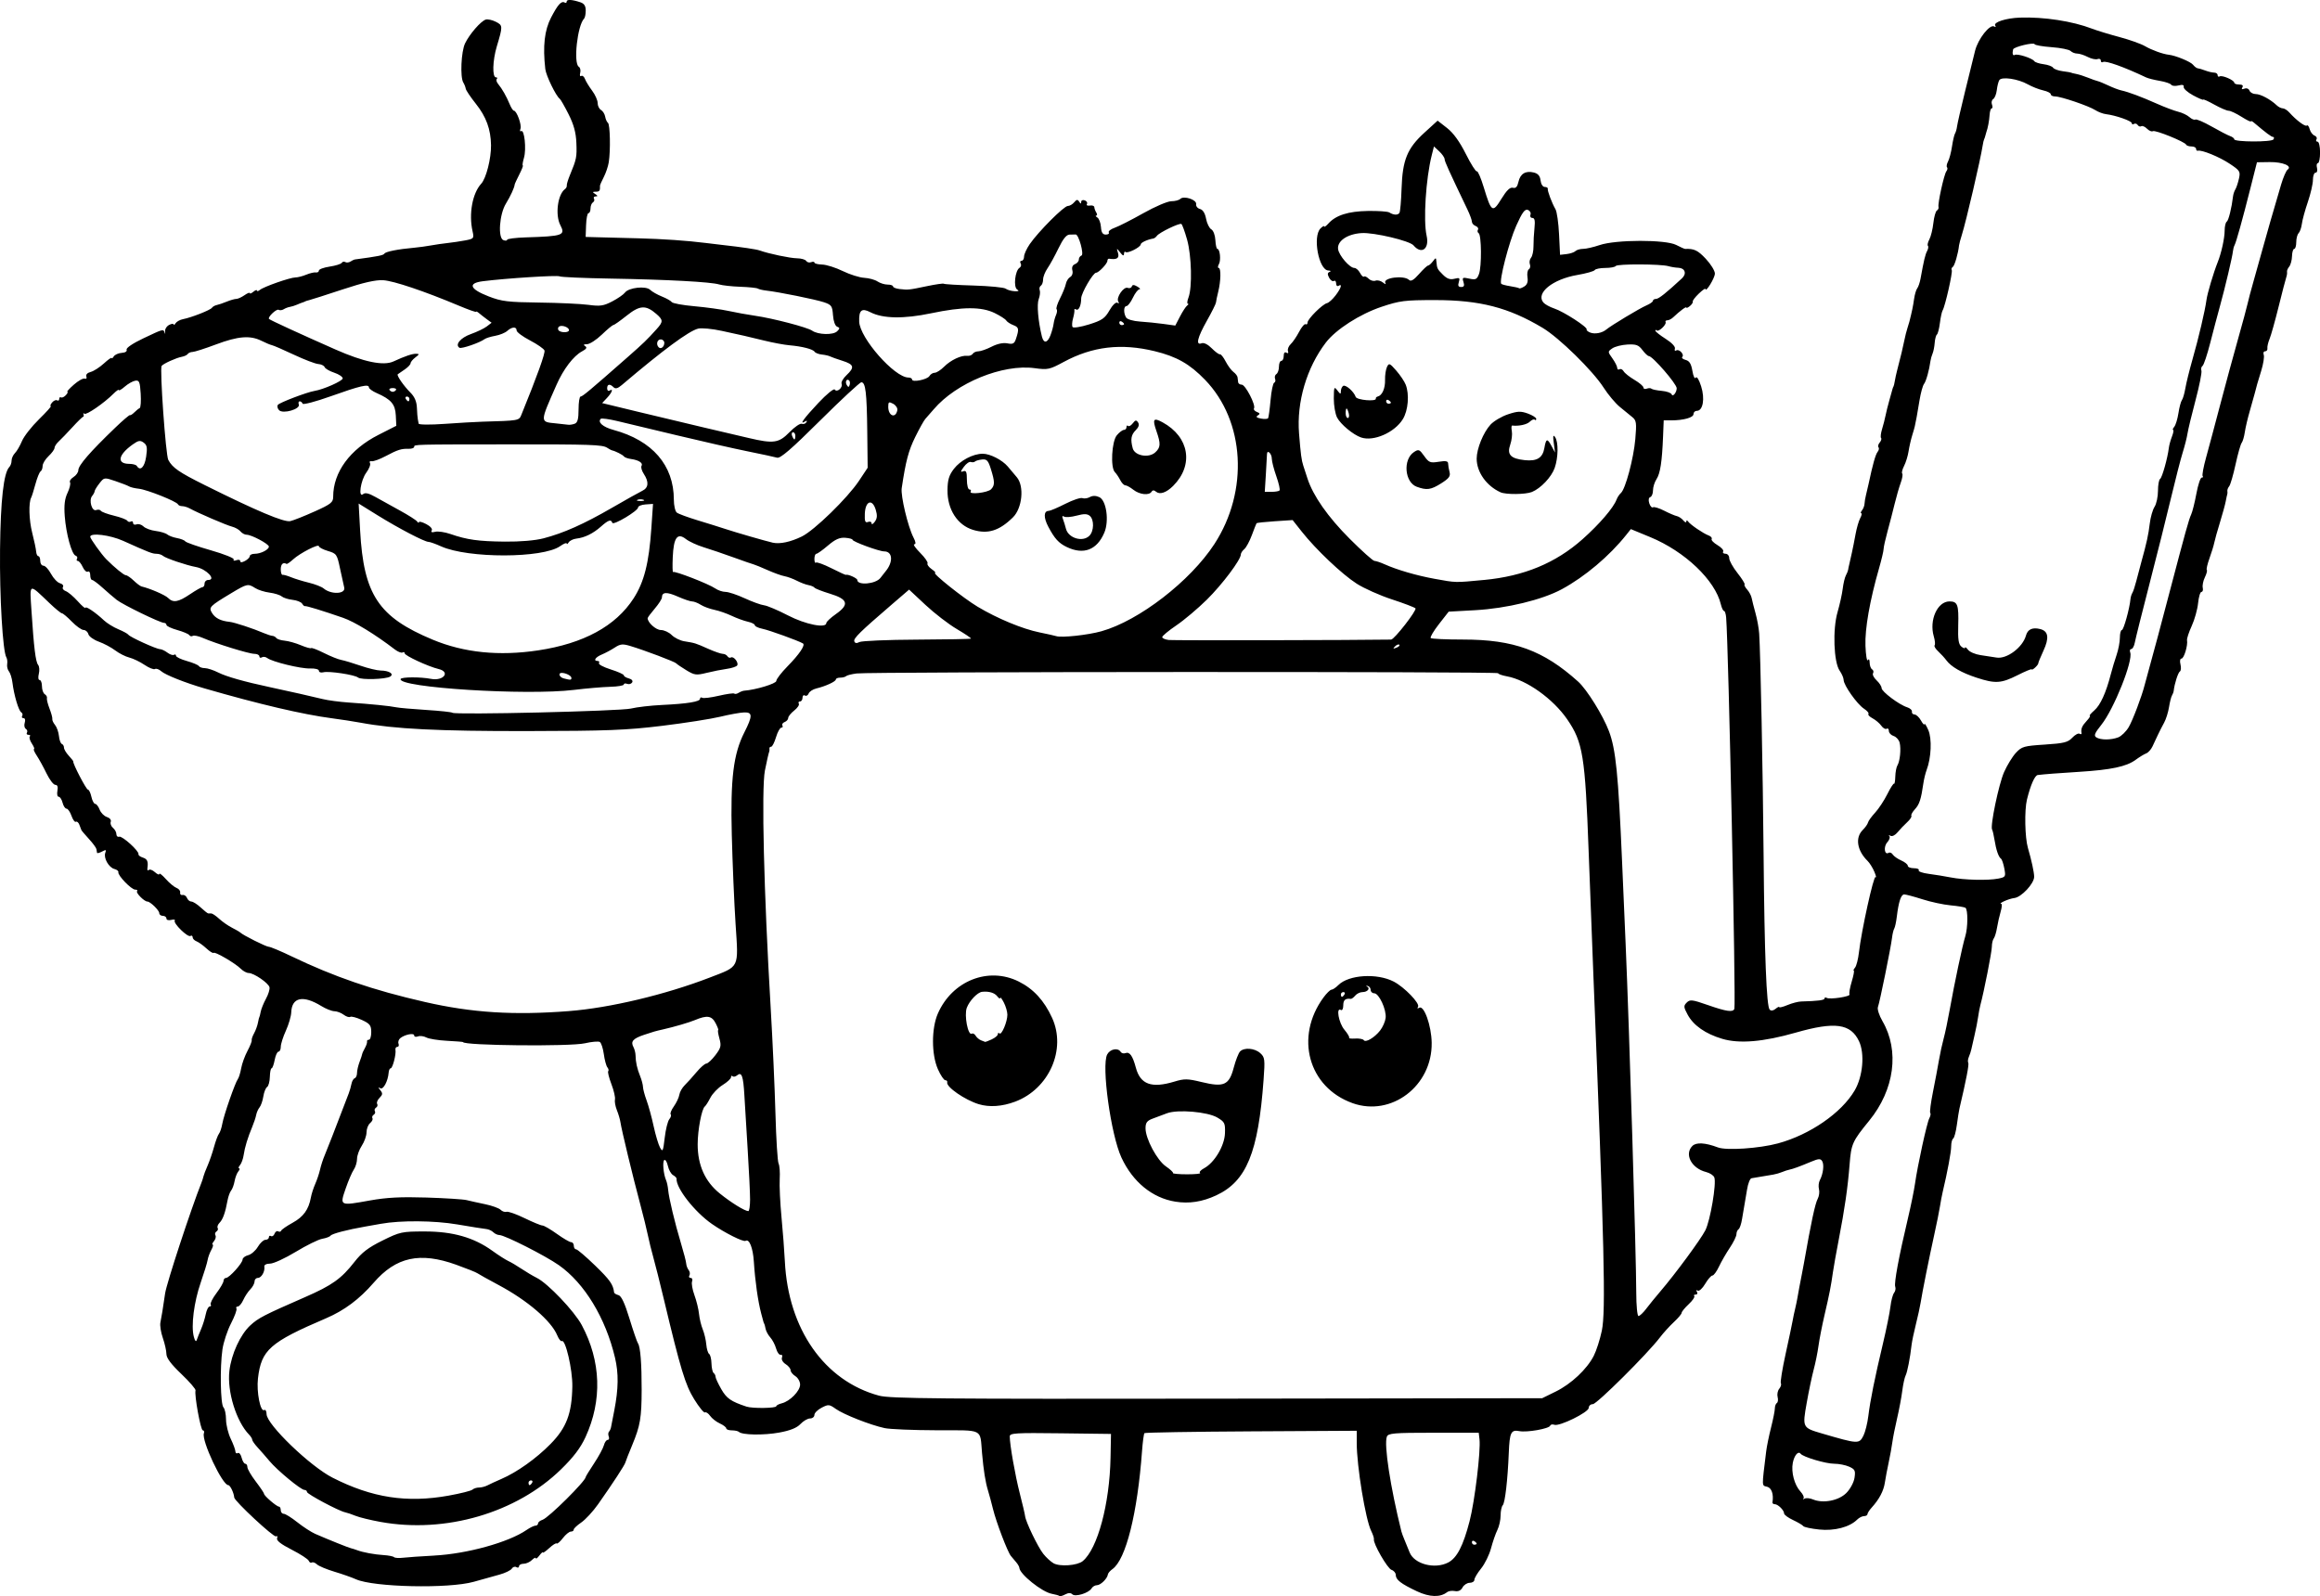 <?xml version="1.0" encoding="UTF-8" standalone="no"?>
<!-- Created with Inkscape (http://www.inkscape.org/) -->

<svg
   width="257.668mm"
   height="177.293mm"
   viewBox="0 0 257.668 177.293"
   version="1.1"
   id="svg5"
   xml:space="preserve"
   xmlns="http://www.w3.org/2000/svg"
   xmlns:svg="http://www.w3.org/2000/svg"><defs
     id="defs2" /><g
     id="layer1"
     transform="translate(31.916,-34.67)"><path
       style="fill:#000000;stroke-width:0.265"
       d="m 85.749,211.943 c -0.059,-0.059 -0.442,-0.168 -0.852,-0.242 -1.085,-0.197 -3.57,-2.188 -3.599,-2.885 -0.005,-0.115 -0.158,-0.387 -0.34,-0.604 -0.182,-0.217 -0.452,-0.54 -0.601,-0.716 -0.368,-0.439 -1.632,-3.755 -1.988,-5.216 -0.159,-0.655 -0.407,-1.572 -0.55,-2.038 -0.292,-0.95 -0.495,-2.223 -0.667,-4.18 -0.243,-2.767 0.267,-2.512 -5.063,-2.525 -2.58,-0.006 -5.168,-0.114 -5.75,-0.239 -1.58,-0.34 -4.547,-1.506 -5.426,-2.132 -0.725,-0.516 -0.823,-0.525 -1.576,-0.136 -0.442,0.228 -0.803,0.591 -0.803,0.805 0,0.215 -0.217,0.39 -0.483,0.39 -0.266,0 -0.745,0.279 -1.066,0.62 -0.404,0.43 -1.127,0.721 -2.361,0.948 -1.714,0.315 -4.125,0.275 -4.475,-0.076 -0.093,-0.093 -0.447,-0.169 -0.787,-0.169 -0.34,0 -0.617,-0.1 -0.617,-0.222 0,-0.122 -0.322,-0.369 -0.716,-0.548 -0.394,-0.179 -0.878,-0.558 -1.076,-0.841 -0.198,-0.283 -0.456,-0.455 -0.573,-0.383 -0.117,0.072 -0.655,-0.586 -1.196,-1.463 -0.991,-1.606 -1.505,-3.3 -3.366,-11.095 -0.434,-1.819 -0.958,-3.903 -1.164,-4.63 -0.206,-0.728 -0.485,-1.859 -0.619,-2.514 -0.135,-0.655 -0.5,-2.143 -0.813,-3.307 -0.847,-3.157 -2.104,-8.362 -2.236,-9.26 -0.043,-0.291 -0.217,-0.877 -0.388,-1.302 -0.17,-0.425 -0.267,-0.961 -0.214,-1.191 0.053,-0.23 -0.125,-0.999 -0.396,-1.709 -0.27,-0.71 -0.429,-1.354 -0.352,-1.431 0.077,-0.077 0.035,-0.27 -0.094,-0.429 -0.128,-0.159 -0.306,-0.817 -0.394,-1.463 -0.088,-0.646 -0.288,-1.254 -0.444,-1.35 -0.156,-0.097 -0.901,-0.033 -1.654,0.142 -1.627,0.377 -13.541,0.258 -13.541,-0.135 0,-0.026 -0.801,-0.09 -1.779,-0.141 -0.978,-0.051 -2.012,-0.218 -2.296,-0.37 -0.284,-0.152 -0.704,-0.205 -0.933,-0.117 -0.229,0.088 -0.416,0.039 -0.416,-0.108 0,-0.306 -1.019,-0.112 -1.533,0.292 -0.189,0.148 -0.282,0.428 -0.207,0.623 0.075,0.195 0.015,0.354 -0.132,0.354 -0.147,0 -0.24,0.149 -0.206,0.331 0.091,0.488 -0.315,2.051 -0.532,2.051 -0.103,0 -0.204,0.208 -0.223,0.463 -0.076,0.969 -0.601,1.952 -0.936,1.751 -0.254,-0.153 -0.252,-0.101 0.009,0.221 0.28,0.346 0.266,0.494 -0.083,0.843 -0.233,0.233 -0.354,0.535 -0.269,0.671 0.084,0.137 0.03,0.324 -0.12,0.417 -0.15,0.093 -0.21,0.271 -0.132,0.397 0.077,0.125 0.018,0.304 -0.132,0.397 -0.15,0.093 -0.213,0.266 -0.14,0.385 0.073,0.119 -0.044,0.363 -0.26,0.543 -0.217,0.18 -0.395,0.64 -0.396,1.022 -10e-4,0.382 -0.238,1.052 -0.527,1.489 -0.289,0.437 -0.526,1.095 -0.527,1.462 -10e-4,0.368 -0.163,0.904 -0.36,1.191 -0.197,0.287 -0.605,1.236 -0.905,2.109 -0.667,1.938 -0.685,1.929 2.701,1.319 1.845,-0.332 3.428,-0.414 6.27,-0.325 2.091,0.066 4.1,0.195 4.464,0.286 0.364,0.092 1.286,0.296 2.05,0.454 0.764,0.158 1.539,0.437 1.722,0.62 0.183,0.183 0.481,0.284 0.662,0.224 0.181,-0.06 1.082,0.258 2.003,0.706 0.921,0.449 1.814,0.816 1.984,0.816 0.17,0 0.889,0.417 1.598,0.926 0.709,0.509 1.424,0.926 1.588,0.926 0.165,0 0.299,0.179 0.299,0.397 0,0.218 0.115,0.397 0.255,0.397 0.14,0 1.102,0.822 2.136,1.826 1.63,1.582 1.978,2.079 2.086,2.972 0.011,0.092 0.229,0.223 0.483,0.291 0.321,0.086 0.695,0.884 1.223,2.611 0.418,1.368 0.843,2.606 0.946,2.752 0.265,0.377 0.412,2.252 0.406,5.159 -0.007,3.107 -0.157,3.982 -1.044,6.118 -0.386,0.928 -0.731,1.806 -0.766,1.952 -0.071,0.287 -1.396,2.316 -3.026,4.63 -0.563,0.8 -1.407,1.715 -1.874,2.032 -0.467,0.317 -0.844,0.675 -0.837,0.794 0.007,0.119 -0.137,0.217 -0.319,0.217 -0.182,0 -0.58,0.326 -0.885,0.724 -0.305,0.398 -0.614,0.665 -0.686,0.593 -0.072,-0.072 -0.448,0.162 -0.834,0.52 -0.387,0.358 -0.703,0.575 -0.703,0.481 0,-0.094 -0.175,0.061 -0.388,0.343 -0.214,0.282 -0.392,0.416 -0.397,0.296 -0.005,-0.12 -0.196,-0.03 -0.424,0.198 -0.229,0.229 -0.645,0.416 -0.926,0.416 -0.281,0 -0.51,0.126 -0.51,0.28 0,0.154 -0.132,0.198 -0.294,0.098 -0.162,-0.1 -0.391,-0.026 -0.509,0.165 -0.118,0.191 -0.73,0.488 -1.359,0.661 -0.63,0.173 -1.919,0.532 -2.865,0.8 -2.779,0.785 -11.131,0.606 -13.09,-0.281 -0.44,-0.199 -1.515,-0.577 -2.388,-0.839 -0.873,-0.262 -1.746,-0.629 -1.94,-0.815 -0.194,-0.186 -0.449,-0.278 -0.568,-0.205 -0.119,0.073 -0.273,-0.015 -0.344,-0.196 -0.071,-0.181 -0.922,-0.734 -1.893,-1.23 -1.199,-0.612 -1.719,-1.019 -1.622,-1.271 0.078,-0.203 0.025,-0.297 -0.119,-0.209 -0.243,0.15 -4.612,-3.915 -4.641,-4.317 -0.037,-0.517 -0.45,-1.373 -0.663,-1.373 -0.656,0 -2.988,-4.962 -2.705,-5.755 0.065,-0.182 0.01,-0.331 -0.123,-0.331 -0.237,0 -0.952,-3.936 -0.805,-4.432 0.042,-0.14 -0.669,-0.963 -1.578,-1.829 -1.141,-1.086 -1.655,-1.775 -1.657,-2.22 -0.002,-0.356 -0.182,-1.157 -0.399,-1.782 -0.217,-0.624 -0.338,-1.398 -0.268,-1.72 0.113,-0.519 0.289,-1.607 0.523,-3.231 0.161,-1.114 2.872,-9.373 4.039,-12.303 0.087,-0.218 0.187,-0.531 0.222,-0.694 0.035,-0.163 0.24,-0.699 0.456,-1.191 0.216,-0.491 0.538,-1.429 0.717,-2.084 0.179,-0.655 0.426,-1.315 0.549,-1.466 0.123,-0.151 0.29,-0.653 0.371,-1.114 0.167,-0.949 1.424,-4.557 1.728,-4.96 0.11,-0.146 0.275,-0.683 0.367,-1.195 0.092,-0.512 0.405,-1.375 0.696,-1.918 0.291,-0.543 0.503,-1.076 0.472,-1.186 -0.031,-0.109 0.087,-0.458 0.263,-0.774 0.176,-0.316 0.371,-0.852 0.433,-1.191 0.063,-0.338 0.132,-0.615 0.153,-0.615 0.022,0 0.088,-0.261 0.148,-0.58 0.06,-0.319 0.325,-0.974 0.588,-1.455 0.264,-0.481 0.44,-1.054 0.392,-1.272 -0.103,-0.467 -1.737,-1.587 -2.316,-1.587 -0.22,0 -0.611,-0.211 -0.869,-0.468 -0.614,-0.614 -2.866,-1.93 -3.027,-1.769 -0.069,0.069 -0.429,-0.155 -0.8,-0.499 -0.371,-0.344 -0.866,-0.698 -1.1,-0.788 -0.234,-0.09 -0.426,-0.293 -0.426,-0.452 0,-0.159 -0.109,-0.221 -0.242,-0.139 -0.301,0.186 -1.929,-1.404 -1.744,-1.704 0.074,-0.12 -0.104,-0.155 -0.395,-0.079 -0.296,0.077 -0.53,0.008 -0.53,-0.157 0,-0.163 -0.179,-0.295 -0.397,-0.295 -0.218,0 -0.397,-0.135 -0.397,-0.3 0,-0.312 -1.002,-1.288 -1.323,-1.288 -0.343,0 -1.314,-0.979 -1.142,-1.151 0.094,-0.094 -3.48e-4,-0.172 -0.21,-0.172 -0.428,0 -1.965,-1.596 -1.869,-1.941 0.034,-0.122 -0.165,-0.281 -0.443,-0.353 -0.625,-0.164 -1.224,-1.231 -1.008,-1.795 0.134,-0.348 0.071,-0.372 -0.362,-0.141 -0.288,0.154 -0.538,0.216 -0.556,0.138 -0.018,-0.078 -0.048,-0.26 -0.066,-0.404 -0.018,-0.144 -0.39,-0.652 -0.827,-1.127 -0.437,-0.476 -0.816,-0.923 -0.843,-0.994 -0.027,-0.071 -0.129,-0.337 -0.226,-0.591 -0.097,-0.254 -0.272,-0.403 -0.388,-0.331 -0.116,0.072 -0.336,-0.227 -0.488,-0.663 -0.152,-0.436 -0.4,-0.793 -0.55,-0.793 -0.15,0 -0.348,-0.298 -0.439,-0.661 -0.091,-0.364 -0.286,-0.661 -0.433,-0.661 -0.147,0 -0.21,-0.298 -0.14,-0.661 0.085,-0.443 0.008,-0.661 -0.233,-0.661 -0.198,0 -0.634,-0.566 -0.969,-1.257 -0.335,-0.691 -0.825,-1.584 -1.089,-1.984 -0.264,-0.4 -0.404,-0.728 -0.311,-0.728 0.093,0 -0.013,-0.277 -0.235,-0.616 -0.222,-0.339 -0.324,-0.696 -0.227,-0.794 0.098,-0.098 0.031,-0.177 -0.147,-0.177 -0.178,0 -0.256,-0.111 -0.172,-0.246 0.084,-0.135 0.026,-0.324 -0.127,-0.419 -0.154,-0.095 -0.207,-0.401 -0.119,-0.68 0.094,-0.295 0.036,-0.507 -0.137,-0.507 -0.164,0 -0.23,-0.111 -0.146,-0.246 0.084,-0.135 0.034,-0.319 -0.109,-0.408 -0.292,-0.18 -0.801,-1.905 -0.974,-3.298 -0.062,-0.5 -0.237,-1.059 -0.388,-1.241 -0.151,-0.182 -0.24,-0.547 -0.196,-0.81 0.043,-0.263 0.004,-0.598 -0.088,-0.743 -0.404,-0.642 -0.762,-6.75 -0.704,-12.003 0.06,-5.487 0.402,-8.505 1.034,-9.15 0.136,-0.138 0.247,-0.457 0.247,-0.709 0,-0.252 0.17,-0.627 0.377,-0.835 0.207,-0.207 0.558,-0.81 0.779,-1.339 0.221,-0.529 1.074,-1.618 1.895,-2.42 0.821,-0.802 1.409,-1.458 1.305,-1.458 -0.103,0 -0.041,-0.177 0.139,-0.394 0.18,-0.217 0.433,-0.329 0.562,-0.249 0.129,0.08 0.235,0.012 0.235,-0.151 0,-0.163 0.089,-0.242 0.198,-0.176 0.109,0.066 0.352,-0.046 0.54,-0.249 0.188,-0.203 0.261,-0.369 0.163,-0.369 -0.098,0 0.225,-0.356 0.717,-0.791 0.493,-0.435 1.039,-0.739 1.213,-0.675 0.179,0.065 0.259,-0.037 0.183,-0.235 -0.08,-0.209 0.112,-0.413 0.476,-0.506 0.336,-0.085 0.998,-0.51 1.471,-0.944 0.473,-0.434 0.862,-0.706 0.864,-0.605 0.002,0.101 0.106,0.023 0.23,-0.173 0.124,-0.196 0.524,-0.375 0.888,-0.397 0.394,-0.024 0.613,-0.168 0.541,-0.357 -0.072,-0.187 0.689,-0.701 1.86,-1.257 2.244,-1.065 2.218,-1.058 2.372,-0.61 0.063,0.182 0.082,0.121 0.043,-0.136 -0.039,-0.257 0.157,-0.588 0.435,-0.737 0.278,-0.149 0.507,-0.177 0.509,-0.063 0.002,0.114 0.1,0.056 0.218,-0.129 0.118,-0.185 0.489,-0.39 0.825,-0.455 0.937,-0.18 3.035,-1.005 3.213,-1.263 0.087,-0.126 0.325,-0.263 0.529,-0.304 0.204,-0.041 0.706,-0.211 1.115,-0.379 0.41,-0.168 0.889,-0.305 1.066,-0.305 0.176,0 0.585,-0.185 0.909,-0.412 0.323,-0.227 0.588,-0.331 0.588,-0.232 0,0.099 0.179,0.031 0.397,-0.15 0.218,-0.181 0.397,-0.241 0.397,-0.132 0,0.108 0.149,0.074 0.331,-0.076 0.432,-0.356 3.357,-1.38 3.942,-1.38 0.25,0 0.79,-0.138 1.2,-0.307 0.41,-0.169 0.894,-0.283 1.076,-0.253 0.182,0.03 0.331,-0.063 0.331,-0.206 0,-0.143 0.537,-0.341 1.194,-0.439 0.657,-0.098 1.26,-0.286 1.341,-0.417 0.081,-0.131 0.258,-0.17 0.394,-0.086 0.135,0.084 0.395,0.058 0.577,-0.058 0.182,-0.116 0.39,-0.218 0.463,-0.228 2.614,-0.349 3.19,-0.463 3.309,-0.655 0.138,-0.223 1.513,-0.493 3.344,-0.657 0.488,-0.044 1.304,-0.155 1.814,-0.249 0.509,-0.093 1.346,-0.214 1.859,-0.269 0.513,-0.055 1.388,-0.185 1.944,-0.289 0.971,-0.182 1.004,-0.223 0.827,-1.015 -0.434,-1.934 -0.017,-4.223 0.963,-5.286 0.548,-0.595 1.109,-2.802 1.087,-4.277 -0.027,-1.766 -0.534,-3.155 -1.678,-4.592 -0.594,-0.746 -1.103,-1.505 -1.131,-1.687 -0.028,-0.181 -0.148,-0.486 -0.267,-0.678 -0.371,-0.593 -0.242,-3.453 0.195,-4.356 0.498,-1.027 1.738,-2.457 2.286,-2.635 0.218,-0.071 0.723,0.036 1.122,0.237 0.791,0.4 0.795,0.477 0.116,2.736 -0.472,1.571 -0.522,3.44 -0.092,3.44 0.146,0 0.187,0.078 0.092,0.174 -0.096,0.096 -0.031,0.347 0.144,0.557 0.443,0.533 0.93,1.387 1.282,2.245 0.164,0.4 0.377,0.728 0.473,0.728 0.31,0 0.888,1.59 0.729,2.006 -0.085,0.222 -0.05,0.339 0.077,0.26 0.359,-0.222 0.593,1.996 0.313,2.96 -0.137,0.473 -0.196,0.86 -0.13,0.86 0.066,0 -0.109,0.446 -0.387,0.992 -0.278,0.546 -0.511,1.052 -0.517,1.124 -0.03,0.347 -0.458,1.279 -0.972,2.117 -0.728,1.185 -0.91,3.816 -0.281,4.058 0.228,0.087 0.414,0.069 0.414,-0.04 0,-0.11 0.923,-0.228 2.051,-0.264 4.165,-0.131 4.449,-0.232 3.86,-1.361 -0.593,-1.137 -0.295,-3.425 0.523,-4.01 0.125,-0.089 0.212,-0.268 0.193,-0.397 -0.018,-0.129 0.14,-0.652 0.352,-1.161 0.731,-1.76 0.777,-1.991 0.713,-3.572 -0.047,-1.147 -0.287,-2.028 -0.864,-3.175 -0.44,-0.873 -0.881,-1.647 -0.982,-1.72 -0.421,-0.305 -1.523,-2.574 -1.606,-3.307 -0.289,-2.549 -0.09,-4.311 0.644,-5.721 0.76,-1.46 1.15,-1.884 1.52,-1.655 0.116,0.072 0.211,0.021 0.211,-0.114 0,-0.265 0.581,-0.235 1.521,0.077 0.423,0.14 0.595,0.406 0.595,0.916 0,0.395 -0.082,0.8 -0.181,0.9 -0.743,0.743 -1.208,4.963 -0.589,5.345 0.158,0.098 0.229,0.403 0.157,0.677 -0.072,0.275 -0.022,0.432 0.111,0.35 0.133,-0.082 0.321,0.066 0.419,0.33 0.097,0.264 0.454,0.848 0.792,1.299 0.338,0.45 0.615,1.069 0.615,1.376 0,0.306 0.167,0.652 0.372,0.769 0.204,0.116 0.413,0.45 0.463,0.741 0.05,0.291 0.189,0.601 0.309,0.689 0.238,0.175 0.298,3.05 0.091,4.372 -0.071,0.455 -0.321,1.198 -0.555,1.651 -0.234,0.453 -0.423,0.884 -0.42,0.958 0.022,0.561 -0.049,0.665 -0.458,0.668 -0.396,0.004 -0.405,0.041 -0.066,0.261 0.288,0.186 0.302,0.258 0.051,0.261 -0.19,0.002 -0.278,0.115 -0.194,0.25 0.084,0.135 0.031,0.321 -0.117,0.412 -0.148,0.091 -0.269,0.397 -0.269,0.68 0,0.282 -0.1,0.514 -0.223,0.514 -0.122,0 -0.244,0.595 -0.269,1.323 l -0.047,1.323 1.526,0.041 c 0.839,0.023 2.776,0.073 4.304,0.111 2.724,0.069 5.437,0.256 7.541,0.522 0.582,0.073 1.416,0.173 1.852,0.222 2.101,0.233 3.741,0.476 4.101,0.606 0.999,0.361 3.387,0.862 4.152,0.871 0.464,0.005 0.923,0.137 1.019,0.292 0.096,0.155 0.341,0.219 0.545,0.141 0.204,-0.078 0.37,-0.056 0.371,0.048 5.3e-4,0.105 0.387,0.201 0.86,0.215 0.473,0.013 1.501,0.338 2.286,0.722 0.785,0.384 1.856,0.721 2.381,0.751 0.525,0.029 1.189,0.211 1.476,0.403 0.287,0.192 0.793,0.349 1.124,0.349 0.331,0 0.603,0.093 0.603,0.207 0,0.114 0.327,0.243 0.728,0.288 0.971,0.108 0.992,0.106 3.033,-0.32 0.977,-0.204 1.822,-0.325 1.879,-0.268 0.057,0.057 1.55,0.146 3.318,0.199 1.768,0.053 3.363,0.208 3.545,0.345 0.182,0.137 0.626,0.266 0.988,0.285 0.466,0.025 0.551,-0.031 0.292,-0.191 -0.432,-0.267 -0.23,-2.105 0.265,-2.411 0.169,-0.105 0.226,-0.323 0.126,-0.484 -0.1,-0.162 -0.056,-0.294 0.098,-0.294 0.154,0 0.28,-0.21 0.28,-0.468 0,-0.257 0.286,-0.882 0.635,-1.389 0.952,-1.381 3.793,-4.229 4.219,-4.229 0.205,0 0.526,-0.184 0.712,-0.409 0.271,-0.327 0.384,-0.34 0.558,-0.066 0.16,0.252 0.219,0.258 0.222,0.021 0.002,-0.177 0.182,-0.254 0.399,-0.171 0.217,0.083 0.325,0.266 0.238,0.406 -0.086,0.14 0.06,0.217 0.326,0.171 0.266,-0.046 0.488,0.035 0.494,0.181 0.006,0.146 0.104,0.413 0.22,0.595 0.116,0.182 0.114,0.333 -0.004,0.335 -0.118,0.002 -0.062,0.101 0.124,0.218 0.186,0.118 0.364,0.592 0.397,1.054 0.043,0.611 0.189,0.84 0.538,0.84 0.263,2.65e-4 0.412,-0.107 0.331,-0.238 -0.081,-0.131 0.216,-0.366 0.66,-0.52 0.444,-0.155 1.871,-0.881 3.17,-1.613 1.299,-0.732 2.698,-1.332 3.108,-1.332 0.41,0 0.861,-0.116 1.003,-0.258 0.391,-0.391 1.847,0.09 1.762,0.581 -0.039,0.224 0.154,0.465 0.427,0.537 0.321,0.084 0.561,0.468 0.676,1.083 0.098,0.524 0.36,1.054 0.581,1.178 0.227,0.127 0.424,0.647 0.452,1.197 0.028,0.534 0.126,0.972 0.218,0.973 0.292,0.002 0.421,1.256 0.175,1.696 -0.13,0.232 -0.141,0.422 -0.025,0.422 0.272,7.1e-5 0.244,1.455 -0.052,2.646 -0.127,0.509 -0.238,1.045 -0.248,1.191 -0.01,0.146 -0.464,1.058 -1.01,2.027 -1.066,1.893 -1.268,2.765 -0.581,2.502 0.249,-0.096 0.692,0.126 1.124,0.563 0.392,0.396 0.8,0.694 0.906,0.661 0.106,-0.033 0.392,0.326 0.636,0.798 0.244,0.472 0.633,0.997 0.866,1.167 0.232,0.17 0.437,0.438 0.455,0.595 0.018,0.157 0.048,0.405 0.066,0.55 0.018,0.146 0.199,0.265 0.401,0.265 0.405,0 1.582,2.274 1.361,2.631 -0.076,0.123 0.066,0.302 0.316,0.398 0.354,0.136 0.378,0.221 0.106,0.389 -0.246,0.152 -0.145,0.254 0.344,0.347 0.381,0.073 0.741,0.054 0.8,-0.042 0.059,-0.096 0.182,-1.003 0.272,-2.015 0.09,-1.012 0.27,-1.878 0.4,-1.924 0.13,-0.046 0.175,-0.242 0.101,-0.436 -0.074,-0.194 -0.008,-0.432 0.147,-0.528 0.155,-0.096 0.283,-0.465 0.283,-0.821 0,-0.355 0.119,-0.646 0.265,-0.646 0.146,0 0.265,-0.245 0.265,-0.545 0,-0.338 0.114,-0.474 0.299,-0.36 0.182,0.112 0.25,0.041 0.174,-0.183 -0.069,-0.202 0.066,-0.546 0.3,-0.764 0.234,-0.218 0.655,-0.836 0.936,-1.373 0.281,-0.537 0.607,-0.917 0.724,-0.844 0.117,0.072 0.213,-0.012 0.213,-0.188 0,-0.387 1.671,-2.05 2.163,-2.152 0.193,-0.04 0.619,-0.423 0.946,-0.852 0.62,-0.811 0.787,-1.355 0.331,-1.073 -0.146,0.09 -0.265,-0.029 -0.265,-0.265 0,-0.235 -0.113,-0.358 -0.251,-0.273 -0.138,0.085 -0.375,-0.077 -0.527,-0.36 -0.202,-0.378 -0.188,-0.551 0.053,-0.648 0.192,-0.077 0.133,-0.141 -0.14,-0.154 -1.068,-0.048 -1.765,-3.778 -0.873,-4.67 0.228,-0.228 0.415,-0.329 0.415,-0.224 0,0.105 0.208,-0.041 0.463,-0.325 0.822,-0.918 2.209,-1.36 4.381,-1.395 1.136,-0.018 2.208,0.055 2.381,0.164 0.486,0.304 0.958,0.323 1.13,0.045 0.086,-0.138 0.191,-1.348 0.235,-2.688 0.104,-3.189 0.63,-4.478 2.535,-6.214 l 1.469,-1.339 1.048,0.818 c 0.699,0.545 1.393,1.504 2.083,2.876 0.569,1.132 1.121,2.005 1.228,1.939 0.106,-0.066 0.454,0.744 0.774,1.799 0.834,2.755 0.976,2.846 1.955,1.249 0.577,-0.941 0.957,-1.306 1.271,-1.225 0.322,0.084 0.496,-0.1 0.617,-0.651 0.199,-0.908 0.8,-1.273 1.713,-1.042 0.469,0.119 0.686,0.376 0.745,0.885 0.048,0.407 0.248,0.717 0.463,0.717 0.209,0 0.36,0.089 0.337,0.198 -0.051,0.237 0.457,1.587 0.857,2.278 0.157,0.271 0.335,1.521 0.396,2.778 l 0.111,2.286 0.729,-0.084 c 0.401,-0.046 0.842,-0.195 0.98,-0.331 0.138,-0.136 0.521,-0.247 0.851,-0.247 0.33,0 1.16,-0.19 1.845,-0.423 1.806,-0.613 7.321,-0.621 8.494,-0.012 0.471,0.245 0.918,0.443 0.992,0.44 1.001,-0.04 1.403,0.151 2.283,1.086 0.565,0.6 1.025,1.344 1.022,1.654 -0.005,0.495 -1.032,2.167 -1.047,1.704 -0.003,-0.1 -0.339,0.138 -0.746,0.529 -0.407,0.391 -0.706,0.787 -0.664,0.879 0.042,0.093 -0.101,0.316 -0.318,0.495 -0.217,0.18 -0.394,0.254 -0.394,0.165 0,-0.154 -0.716,0.378 -1.466,1.089 -0.192,0.182 -0.483,0.331 -0.648,0.331 -0.165,0 -0.251,0.089 -0.193,0.198 0.139,0.26 -0.778,1.127 -0.979,0.926 -0.085,-0.085 -0.154,-0.072 -0.154,0.028 0,0.1 0.515,0.509 1.145,0.908 0.679,0.431 1.096,0.874 1.024,1.089 -0.067,0.2 -4e-5,0.288 0.148,0.197 0.323,-0.2 0.933,0.459 0.669,0.723 -0.102,0.102 0.07,0.251 0.38,0.332 0.414,0.108 0.613,0.432 0.745,1.215 0.103,0.612 0.262,0.934 0.373,0.755 0.115,-0.185 0.357,0.201 0.597,0.954 0.441,1.382 0.206,2.729 -0.477,2.729 -0.204,0 -0.371,0.164 -0.371,0.364 0,0.385 -1.104,0.694 -2.48,0.695 l -0.827,2.65e-4 -0.072,1.786 c -0.114,2.822 -0.311,4.106 -0.73,4.745 -0.214,0.327 -0.389,0.886 -0.389,1.242 0,0.357 -0.135,0.694 -0.3,0.749 -0.182,0.061 -0.227,0.33 -0.113,0.687 0.103,0.323 0.289,0.524 0.415,0.446 0.125,-0.078 0.682,0.092 1.238,0.378 0.555,0.285 1.188,0.555 1.406,0.6 0.218,0.045 0.541,0.26 0.719,0.478 0.178,0.218 0.329,0.278 0.336,0.132 0.008,-0.176 0.077,-0.176 0.207,0 0.265,0.361 1.674,1.318 2.262,1.537 0.264,0.098 0.419,0.277 0.345,0.397 -0.074,0.12 0.218,0.426 0.649,0.681 0.431,0.255 0.715,0.574 0.631,0.71 -0.084,0.136 0.033,0.247 0.26,0.247 0.227,0 0.412,0.221 0.412,0.492 0,0.271 0.411,1.011 0.913,1.645 0.502,0.634 0.859,1.207 0.793,1.273 -0.066,0.066 0.063,0.321 0.286,0.568 0.223,0.247 0.449,0.673 0.502,0.949 0.053,0.275 0.246,1.036 0.428,1.69 0.183,0.654 0.365,1.666 0.405,2.248 0.146,2.127 0.408,15.326 0.49,24.606 0.097,11.074 0.322,16.812 0.674,17.164 0.156,0.156 0.402,0.123 0.658,-0.089 0.224,-0.186 0.408,-0.271 0.408,-0.188 0,0.083 0.411,-0.021 0.913,-0.23 0.502,-0.21 1.187,-0.389 1.521,-0.397 1.855,-0.048 2.593,-0.143 2.593,-0.334 0,-0.118 0.107,-0.148 0.237,-0.068 0.339,0.21 2.686,-0.146 2.538,-0.384 -0.068,-0.109 0.043,-0.748 0.245,-1.42 0.202,-0.672 0.305,-1.221 0.229,-1.221 -0.076,0 -0.013,-0.151 0.14,-0.335 0.153,-0.184 0.348,-0.945 0.433,-1.691 0.275,-2.403 1.634,-8.57 1.843,-8.362 0.112,0.111 0.053,-0.156 -0.13,-0.592 -0.183,-0.437 -0.521,-0.978 -0.751,-1.203 -1.169,-1.143 -1.399,-2.579 -0.55,-3.427 0.291,-0.291 0.559,-0.67 0.595,-0.842 0.036,-0.172 0.39,-0.662 0.785,-1.089 0.395,-0.427 1.006,-1.352 1.357,-2.057 0.351,-0.704 0.689,-1.23 0.75,-1.168 0.062,0.062 0.124,-0.293 0.138,-0.788 0.014,-0.495 0.119,-1.052 0.234,-1.237 0.286,-0.463 0.421,-1.827 0.25,-2.526 -0.078,-0.318 -0.379,-0.653 -0.67,-0.745 -0.291,-0.092 -0.529,-0.345 -0.529,-0.562 0,-0.217 -0.111,-0.326 -0.246,-0.242 -0.136,0.084 -0.403,-0.069 -0.595,-0.339 -0.192,-0.27 -0.627,-0.639 -0.967,-0.82 -0.34,-0.18 -0.547,-0.399 -0.461,-0.485 0.086,-0.086 -0.137,-0.35 -0.497,-0.586 -0.763,-0.5 -2.249,-2.602 -2.256,-3.19 -0.003,-0.222 -0.201,-0.684 -0.44,-1.025 -0.663,-0.947 -0.795,-4.591 -0.236,-6.514 0.245,-0.844 0.504,-2.013 0.574,-2.597 0.07,-0.584 0.228,-1.249 0.351,-1.478 0.123,-0.229 0.235,-0.506 0.249,-0.615 0.014,-0.109 0.035,-0.228 0.046,-0.265 0.011,-0.036 0.059,-0.245 0.107,-0.463 0.048,-0.218 0.168,-0.754 0.267,-1.191 0.099,-0.437 0.28,-1.351 0.403,-2.033 0.123,-0.682 0.355,-1.485 0.516,-1.786 0.161,-0.301 0.214,-0.547 0.119,-0.547 -0.096,0 -0.057,-0.149 0.087,-0.331 0.143,-0.182 0.268,-0.509 0.276,-0.728 0.008,-0.218 0.084,-0.665 0.168,-0.992 0.084,-0.327 0.21,-0.863 0.279,-1.191 0.458,-2.168 0.772,-3.285 1.005,-3.578 0.147,-0.185 0.192,-0.413 0.1,-0.505 -0.092,-0.092 -0.033,-0.33 0.132,-0.529 0.165,-0.199 0.234,-0.427 0.154,-0.507 -0.08,-0.08 -0.031,-0.524 0.11,-0.986 0.141,-0.462 0.314,-1.138 0.385,-1.501 0.071,-0.364 0.264,-1.138 0.429,-1.72 0.165,-0.582 0.323,-1.148 0.351,-1.257 0.028,-0.109 0.076,-0.228 0.107,-0.265 0.03,-0.036 0.094,-0.304 0.142,-0.595 0.048,-0.291 0.157,-0.797 0.243,-1.124 0.402,-1.535 0.694,-2.75 0.841,-3.506 0.071,-0.364 0.206,-0.9 0.301,-1.191 0.095,-0.291 0.202,-0.648 0.239,-0.794 0.288,-1.139 0.405,-1.707 0.516,-2.497 0.07,-0.5 0.228,-1.036 0.351,-1.191 0.122,-0.155 0.287,-0.638 0.367,-1.075 0.374,-2.062 0.521,-2.677 0.733,-3.074 0.126,-0.236 0.164,-0.493 0.085,-0.573 -0.079,-0.079 -0.006,-0.403 0.163,-0.718 0.169,-0.316 0.368,-1.129 0.443,-1.808 0.075,-0.679 0.25,-1.305 0.39,-1.391 0.14,-0.086 0.222,-0.265 0.182,-0.397 -0.106,-0.356 0.616,-3.633 0.875,-3.969 0.122,-0.159 0.155,-0.357 0.071,-0.44 -0.083,-0.083 -0.032,-0.374 0.113,-0.646 0.146,-0.272 0.344,-1.024 0.44,-1.671 0.097,-0.647 0.247,-1.293 0.335,-1.435 0.088,-0.142 0.19,-0.502 0.227,-0.799 0.037,-0.297 0.433,-2.029 0.881,-3.848 0.448,-1.819 0.952,-3.863 1.119,-4.541 0.324,-1.315 1.647,-2.994 2.126,-2.698 0.164,0.101 0.212,0.056 0.112,-0.106 -0.228,-0.368 1.199,-0.827 2.74,-0.881 2.661,-0.093 5.838,0.394 8.01,1.229 0.549,0.211 1.918,0.629 3.043,0.929 1.124,0.3 2.405,0.756 2.846,1.015 0.736,0.431 1.991,0.884 2.638,0.953 0.745,0.079 2.419,0.768 2.688,1.105 0.169,0.212 0.407,0.392 0.529,0.399 0.122,0.008 0.498,0.119 0.835,0.247 0.337,0.128 0.783,0.233 0.992,0.233 0.209,0 0.38,0.126 0.38,0.28 0,0.154 0.102,0.217 0.227,0.14 0.27,-0.167 1.62,0.419 1.623,0.705 0.001,0.109 0.247,0.198 0.547,0.198 0.349,0 0.476,0.111 0.353,0.31 -0.127,0.205 -0.05,0.255 0.227,0.149 0.241,-0.092 0.48,7.93e-4 0.564,0.22 0.08,0.209 0.392,0.38 0.693,0.38 0.537,0 1.644,0.595 2.333,1.253 0.192,0.184 0.493,0.334 0.669,0.334 0.176,0 0.505,0.208 0.732,0.463 0.768,0.862 1.775,1.612 1.942,1.445 0.091,-0.091 0.232,0.089 0.313,0.4 0.081,0.311 0.322,0.632 0.535,0.714 0.213,0.082 0.313,0.269 0.223,0.415 -0.091,0.147 -0.039,0.266 0.116,0.266 0.156,0 0.28,0.529 0.28,1.191 0,0.655 -0.108,1.191 -0.24,1.191 -0.132,0 -0.178,0.238 -0.101,0.529 0.077,0.296 0.008,0.529 -0.157,0.529 -0.162,0 -0.295,0.361 -0.295,0.802 0,0.441 -0.254,1.542 -0.563,2.447 -0.31,0.905 -0.608,1.997 -0.663,2.427 -0.055,0.43 -0.218,0.9 -0.363,1.045 -0.145,0.145 -0.263,0.597 -0.263,1.004 0,0.407 -0.101,0.741 -0.224,0.741 -0.123,0 -0.235,0.365 -0.247,0.812 -0.013,0.447 -0.154,0.97 -0.314,1.163 -0.16,0.193 -0.268,0.453 -0.24,0.577 0.028,0.124 -0.012,0.405 -0.089,0.623 -0.077,0.218 -0.458,1.681 -0.846,3.25 -0.388,1.569 -0.839,3.177 -1.002,3.572 -0.163,0.395 -0.273,0.867 -0.243,1.049 0.03,0.182 -0.083,0.331 -0.25,0.331 -0.167,0 -0.237,0.175 -0.156,0.388 0.082,0.213 -0.045,1.017 -0.282,1.786 -0.456,1.48 -0.497,1.621 -0.706,2.456 -0.073,0.291 -0.323,1.184 -0.557,1.984 -0.233,0.8 -0.484,1.866 -0.557,2.369 -0.073,0.502 -0.231,1.038 -0.351,1.191 -0.12,0.152 -0.425,1.23 -0.678,2.394 -0.253,1.164 -0.57,2.253 -0.705,2.42 -0.135,0.167 -0.227,0.405 -0.204,0.529 0.022,0.124 0.018,0.286 -0.01,0.359 -0.028,0.073 -0.105,0.426 -0.171,0.785 -0.066,0.359 -0.355,1.413 -0.641,2.342 -0.287,0.929 -0.572,1.945 -0.633,2.258 -0.061,0.313 -0.301,1.093 -0.532,1.734 -0.231,0.641 -0.365,1.222 -0.296,1.29 0.069,0.069 -0.028,0.437 -0.215,0.819 -0.187,0.382 -0.292,0.902 -0.235,1.157 0.058,0.255 -0.008,0.463 -0.145,0.463 -0.138,0 -0.306,0.566 -0.375,1.257 -0.069,0.691 -0.386,1.826 -0.705,2.521 -0.319,0.695 -0.554,1.41 -0.521,1.587 0.106,0.575 -0.338,2.043 -0.619,2.043 -0.156,0 -0.203,0.274 -0.11,0.645 0.089,0.355 0.058,0.71 -0.069,0.788 -0.202,0.125 -0.598,1.366 -0.682,2.138 -0.016,0.146 -0.103,0.384 -0.194,0.529 -0.091,0.146 -0.239,0.729 -0.329,1.297 -0.09,0.568 -0.334,1.342 -0.542,1.72 -0.208,0.378 -0.519,0.985 -0.689,1.348 -0.171,0.364 -0.443,0.944 -0.604,1.289 -0.161,0.345 -0.474,0.693 -0.695,0.774 -0.221,0.081 -0.758,0.409 -1.195,0.729 -1.005,0.737 -2.706,1.098 -6.218,1.319 -2.476,0.157 -3.804,0.258 -4.632,0.355 -0.332,0.039 -0.802,1.107 -1.203,2.729 -0.29,1.176 -0.229,4.221 0.108,5.372 0.396,1.352 0.687,2.694 0.693,3.193 0.009,0.754 -1.417,2.285 -2.209,2.372 -0.599,0.066 -1.852,0.626 -1.441,0.644 0.099,0.004 0.066,0.395 -0.072,0.868 -0.139,0.473 -0.32,1.277 -0.404,1.786 -0.083,0.509 -0.246,1.045 -0.361,1.191 -0.116,0.146 -0.212,0.562 -0.213,0.926 -0.003,0.573 -0.865,4.951 -1.276,6.482 -0.078,0.291 -0.191,0.886 -0.251,1.323 -0.059,0.437 -0.237,1.345 -0.395,2.019 -0.158,0.674 -0.32,1.388 -0.361,1.587 -0.041,0.199 -0.162,0.565 -0.269,0.813 -0.108,0.248 -0.138,0.545 -0.067,0.661 0.105,0.172 -0.231,1.913 -0.985,5.106 -0.051,0.218 -0.178,1.022 -0.282,1.786 -0.103,0.764 -0.288,1.45 -0.41,1.526 -0.122,0.075 -0.221,0.463 -0.221,0.86 0.001,0.624 -0.41,2.832 -0.947,5.089 -0.087,0.364 -0.222,1.078 -0.3,1.587 -0.079,0.509 -0.366,1.938 -0.64,3.175 -0.558,2.527 -1.322,6.341 -1.51,7.541 -0.068,0.437 -0.304,1.508 -0.523,2.381 -0.219,0.873 -0.435,1.901 -0.478,2.284 -0.167,1.471 -0.471,3.024 -0.665,3.405 -0.111,0.218 -0.279,0.992 -0.372,1.72 -0.093,0.728 -0.351,2.097 -0.573,3.043 -0.222,0.946 -0.459,2.137 -0.526,2.646 -0.067,0.509 -0.251,1.521 -0.409,2.249 -0.158,0.728 -0.348,1.734 -0.423,2.236 -0.138,0.927 -0.624,1.847 -1.466,2.775 -0.256,0.282 -0.465,0.61 -0.465,0.728 0,0.118 -0.17,0.215 -0.378,0.215 -0.208,0 -0.552,0.175 -0.766,0.388 -0.837,0.837 -2.527,1.279 -4.217,1.102 -0.892,-0.093 -1.687,-0.264 -1.768,-0.38 -0.081,-0.116 -0.594,-0.419 -1.139,-0.673 -0.546,-0.254 -0.992,-0.584 -0.992,-0.733 0,-0.356 -0.679,-1.027 -1.039,-1.027 -0.156,0 -0.269,-0.089 -0.252,-0.198 0.145,-0.916 -0.092,-1.608 -0.596,-1.74 -0.606,-0.159 -0.599,0.133 -0.102,-3.934 0.066,-0.538 0.309,-1.728 0.541,-2.646 0.232,-0.918 0.422,-1.874 0.422,-2.126 2.3e-4,-0.252 0.101,-0.52 0.223,-0.596 0.123,-0.076 0.161,-0.376 0.084,-0.668 -0.076,-0.292 0.005,-0.703 0.18,-0.914 0.175,-0.211 0.256,-0.485 0.18,-0.608 -0.076,-0.123 0.16,-1.587 0.526,-3.253 0.366,-1.666 0.717,-3.326 0.78,-3.69 0.063,-0.364 0.188,-0.959 0.278,-1.323 0.089,-0.364 0.207,-0.929 0.262,-1.257 0.108,-0.648 0.277,-1.547 0.483,-2.581 0.073,-0.364 0.179,-0.929 0.237,-1.256 0.804,-4.571 1.238,-6.595 1.529,-7.139 0.153,-0.286 0.215,-0.766 0.136,-1.066 -0.078,-0.3 -0.035,-0.745 0.096,-0.99 0.373,-0.698 0.5,-1.733 0.259,-2.123 -0.181,-0.293 -0.395,-0.282 -1.232,0.069 -1.313,0.55 -1.988,0.796 -2.422,0.885 -0.193,0.04 -0.55,0.157 -0.794,0.261 -0.243,0.104 -0.68,0.231 -0.972,0.281 -1.309,0.226 -2.14,0.366 -2.424,0.407 -0.169,0.025 -0.393,0.591 -0.498,1.258 -0.105,0.667 -0.238,1.451 -0.295,1.742 -0.058,0.291 -0.174,0.977 -0.259,1.524 -0.085,0.547 -0.26,1.06 -0.389,1.14 -0.129,0.08 -0.235,0.33 -0.235,0.554 0,0.225 -0.331,0.903 -0.736,1.506 -0.405,0.603 -0.946,1.543 -1.203,2.089 -0.257,0.546 -0.585,0.992 -0.728,0.992 -0.144,0 -0.507,0.417 -0.807,0.926 -0.3,0.509 -0.672,0.848 -0.826,0.753 -0.164,-0.101 -0.202,-0.046 -0.091,0.133 0.104,0.168 0.043,0.305 -0.136,0.305 -0.178,0 -0.249,0.075 -0.157,0.167 0.092,0.092 -0.186,0.497 -0.617,0.9 -0.431,0.403 -0.784,0.835 -0.784,0.959 0,0.125 -0.387,0.586 -0.86,1.025 -0.473,0.439 -1.175,1.212 -1.559,1.718 -1.379,1.813 -7.001,7.402 -7.446,7.402 -0.25,0 -0.454,0.185 -0.454,0.411 0,0.489 -3.265,2.094 -3.823,1.88 -0.207,-0.079 -0.413,-0.034 -0.459,0.1 -0.115,0.337 -2.573,0.771 -3.426,0.605 -0.922,-0.179 -1.08,0.143 -1.171,2.394 -0.123,3.032 -0.415,5.571 -0.672,5.841 -0.131,0.138 -0.238,0.65 -0.238,1.138 0,0.487 -0.16,1.208 -0.356,1.601 -0.196,0.393 -0.514,1.31 -0.707,2.037 -0.193,0.728 -0.688,1.737 -1.1,2.243 -0.411,0.506 -0.748,1.072 -0.748,1.257 0,0.185 -0.234,0.337 -0.52,0.337 -0.286,0 -0.644,0.231 -0.795,0.514 -0.18,0.336 -0.473,0.476 -0.85,0.403 -0.316,-0.061 -0.703,-0.008 -0.859,0.117 -0.754,0.604 -1.949,0.571 -3.357,-0.092 -1.774,-0.836 -2.351,-1.281 -2.351,-1.813 0,-0.229 -0.213,-0.484 -0.474,-0.567 -0.447,-0.142 -2.064,-2.955 -1.953,-3.399 0.028,-0.114 -0.109,-0.53 -0.304,-0.926 -0.631,-1.275 -1.604,-7.194 -1.604,-9.759 l -2.6e-4,-1.367 -11.723,0.066 c -6.447,0.036 -11.782,0.125 -11.854,0.198 -0.072,0.072 -0.192,0.956 -0.266,1.962 -0.51,6.959 -1.798,12.095 -3.295,13.144 -0.258,0.181 -0.484,0.447 -0.502,0.593 -0.057,0.454 -0.808,1.191 -1.213,1.191 -0.212,0 -0.482,0.159 -0.598,0.354 -0.311,0.521 -1.813,0.981 -2.139,0.656 -0.177,-0.177 -0.439,-0.172 -0.788,0.015 -0.288,0.154 -0.571,0.232 -0.63,0.173 z m 2.587,-3.873 c 1.653,-1.371 2.989,-6.341 3.088,-11.48 l 0.051,-2.646 -5.622,-0.071 c -4.975,-0.063 -5.622,-0.023 -5.622,0.346 0,0.92 0.602,4.344 1.116,6.34 0.299,1.164 0.564,2.295 0.588,2.514 0.071,0.636 1.403,3.402 2.014,4.181 0.308,0.393 0.818,0.865 1.133,1.05 0.693,0.407 2.653,0.266 3.255,-0.234 z m 40.588,0.157 c 0.972,-0.503 1.665,-1.841 2.379,-4.595 0.572,-2.205 1.248,-7.799 1.099,-9.092 l -0.084,-0.728 h -5.018 c -4.414,0 -5.038,0.052 -5.185,0.436 -0.337,0.878 0.385,5.585 1.618,10.545 0.036,0.146 0.191,0.562 0.344,0.926 0.153,0.364 0.408,0.987 0.566,1.385 0.516,1.299 2.788,1.895 4.281,1.123 z M 16.334,207.452 c 3.633,-0.192 8.245,-1.471 10.227,-2.837 0.386,-0.266 0.833,-0.484 0.992,-0.484 0.159,0 0.29,-0.111 0.29,-0.247 0,-0.136 0.226,-0.319 0.502,-0.406 0.657,-0.208 4.789,-4.307 4.789,-4.75 0,-0.059 0.42,-0.743 0.934,-1.519 0.514,-0.777 1.003,-1.68 1.087,-2.007 0.084,-0.327 0.272,-0.595 0.417,-0.595 0.145,0 0.2,-0.167 0.122,-0.371 -0.078,-0.204 -0.068,-0.446 0.023,-0.537 0.091,-0.091 0.194,-0.311 0.228,-0.489 0.034,-0.178 0.199,-1.024 0.365,-1.882 0.466,-2.398 0.489,-4.112 0.079,-5.85 -1.044,-4.415 -3.386,-8.276 -6.236,-10.279 -1.504,-1.058 -6.024,-3.347 -6.607,-3.347 -0.199,0 -0.502,-0.141 -0.675,-0.313 -0.172,-0.172 -0.524,-0.332 -0.781,-0.355 -0.257,-0.023 -1.703,-0.252 -3.213,-0.51 -2.559,-0.436 -6.306,-0.467 -8.499,-0.069 -0.364,0.066 -1.138,0.203 -1.72,0.304 -2.003,0.348 -3.704,0.793 -3.858,1.01 -0.085,0.119 -0.501,0.276 -0.926,0.349 -0.425,0.073 -1.747,0.723 -2.938,1.446 -1.191,0.722 -2.476,1.313 -2.856,1.313 -0.404,0 -0.668,0.137 -0.637,0.331 0.087,0.54 -0.324,1.257 -0.72,1.257 -0.203,0 -0.369,0.179 -0.369,0.397 0,0.218 -0.208,0.607 -0.463,0.864 -0.255,0.257 -0.609,0.792 -0.788,1.191 -0.179,0.398 -0.454,0.724 -0.611,0.724 -0.157,0 -0.224,0.101 -0.147,0.224 0.076,0.123 -0.195,0.867 -0.602,1.654 -0.407,0.786 -0.836,2.084 -0.953,2.885 -0.292,2.003 -0.219,6.112 0.115,6.446 0.151,0.151 0.279,0.757 0.283,1.346 0.005,0.589 0.239,1.548 0.52,2.13 0.281,0.582 0.515,1.214 0.52,1.405 0.005,0.19 0.125,0.275 0.266,0.188 0.141,-0.087 0.333,0.144 0.426,0.514 0.093,0.37 0.275,0.672 0.405,0.672 0.13,0 0.236,0.169 0.236,0.377 0,0.207 0.417,0.923 0.926,1.59 0.509,0.667 0.926,1.288 0.926,1.379 0,0.218 1.399,1.417 1.654,1.417 0.109,1.8e-4 0.198,0.179 0.198,0.397 0,0.218 0.149,0.398 0.331,0.399 0.182,0.001 0.861,0.424 1.509,0.939 0.648,0.515 1.541,1.095 1.984,1.289 1.463,0.639 3.693,1.536 3.972,1.598 0.151,0.033 0.453,0.128 0.671,0.211 0.663,0.252 1.93,0.487 2.965,0.551 0.539,0.033 1.056,0.136 1.148,0.228 0.092,0.092 0.544,0.122 1.004,0.066 0.46,-0.056 2.027,-0.164 3.482,-0.241 z m -5.977,-3.732 c -1.105,-0.2 -2.355,-0.505 -2.778,-0.678 -0.423,-0.173 -0.945,-0.349 -1.16,-0.392 -0.699,-0.138 -4.24,-2.025 -4.24,-2.259 0,-0.126 -0.127,-0.228 -0.282,-0.228 -0.392,0 -3.005,-2.159 -3.886,-3.211 -0.399,-0.477 -0.994,-1.157 -1.321,-1.512 -0.327,-0.355 -0.595,-0.739 -0.595,-0.853 0,-0.114 -0.153,-0.364 -0.341,-0.557 -1.429,-1.467 -2.461,-4.801 -2.193,-7.085 0.22,-1.875 1.209,-4.03 2.322,-5.058 0.887,-0.82 1.524,-1.149 6.078,-3.137 3.001,-1.31 4.028,-2.041 5.482,-3.903 0.824,-1.055 1.54,-1.603 3.115,-2.381 1.96,-0.969 2.156,-1.011 4.705,-1.011 3.114,0 5.452,0.668 7.493,2.14 0.689,0.497 1.49,1.01 1.781,1.141 0.291,0.131 0.946,0.518 1.455,0.86 0.509,0.342 1.282,0.8 1.718,1.019 1.232,0.617 4.154,3.687 4.984,5.234 2.147,4.006 2.293,8.38 0.415,12.454 -0.554,1.201 -1.328,2.221 -2.712,3.572 -4.971,4.852 -12.844,7.148 -20.039,5.845 z m 7.565,-2.926 c 1.31,-0.235 2.494,-0.533 2.633,-0.662 0.138,-0.129 0.467,-0.234 0.731,-0.234 0.264,0 0.687,-0.109 0.939,-0.242 0.253,-0.133 0.936,-0.448 1.518,-0.699 1.759,-0.759 3.883,-2.268 5.488,-3.9 1.769,-1.799 2.369,-3.384 2.419,-6.395 0.031,-1.854 -0.765,-5.281 -1.168,-5.031 -0.107,0.066 -0.336,-0.222 -0.509,-0.64 -0.666,-1.608 -3.302,-3.872 -6.493,-5.577 -1.164,-0.622 -2.236,-1.217 -2.381,-1.323 -0.146,-0.105 -1.204,-0.529 -2.352,-0.942 -4.026,-1.446 -6.679,-0.866 -9.165,2.004 -1.583,1.827 -3.259,3.078 -5.283,3.944 -6.242,2.67 -7.193,3.509 -7.564,6.673 -0.177,1.51 0.273,3.783 0.697,3.521 0.139,-0.086 0.255,0.119 0.259,0.455 0.012,1.145 4.826,5.783 7.323,7.054 4.391,2.236 8.25,2.832 12.912,1.994 z m 9.26,-1.425 c 0.09,-0.146 0.037,-0.265 -0.117,-0.265 -0.154,0 -0.28,0.119 -0.28,0.265 0,0.146 0.052,0.265 0.117,0.265 0.064,0 0.19,-0.119 0.28,-0.265 z m 104.907,6.762 c 0,-0.064 -0.119,-0.19 -0.265,-0.28 -0.146,-0.09 -0.265,-0.037 -0.265,0.117 0,0.154 0.119,0.28 0.265,0.28 0.146,0 0.265,-0.052 0.265,-0.117 z m 41.051,-5.622 c 0.432,-0.432 0.832,-1.17 0.912,-1.683 0.125,-0.805 0.055,-0.952 -0.59,-1.244 -0.403,-0.182 -1.155,-0.33 -1.672,-0.329 -0.932,0.001 -3.457,-0.751 -3.725,-1.11 -0.257,-0.345 -0.702,0.175 -0.865,1.011 -0.202,1.039 0.181,2.469 0.854,3.192 0.283,0.304 0.433,0.644 0.333,0.756 -0.1,0.112 -0.045,0.124 0.124,0.028 0.168,-0.096 0.585,-0.057 0.926,0.087 1.116,0.473 2.854,0.14 3.703,-0.709 z m 1.901,-6.366 c 0.202,-0.4 0.448,-1.382 0.546,-2.183 0.218,-1.774 0.712,-4.221 1.628,-8.07 0.381,-1.601 0.755,-3.446 0.83,-4.101 0.076,-0.655 0.257,-1.338 0.403,-1.518 0.146,-0.18 0.203,-0.49 0.127,-0.689 -0.146,-0.38 0.41,-3.368 1.41,-7.583 0.328,-1.382 0.681,-3.109 0.784,-3.836 0.292,-2.059 1.325,-6.783 1.593,-7.284 0.133,-0.248 0.179,-0.514 0.103,-0.59 -0.076,-0.076 0.061,-1.134 0.304,-2.35 0.244,-1.216 0.544,-2.807 0.667,-3.534 0.123,-0.728 0.357,-1.799 0.518,-2.381 0.161,-0.582 0.473,-2.07 0.693,-3.307 0.501,-2.822 1.395,-7.033 1.707,-8.043 0.299,-0.968 0.308,-2.994 0.015,-3.175 -0.122,-0.075 -0.866,-0.197 -1.654,-0.27 -0.787,-0.073 -2.191,-0.375 -3.12,-0.672 -0.928,-0.297 -1.838,-0.54 -2.022,-0.54 -0.355,0 -0.621,0.804 -0.826,2.499 -0.07,0.574 -0.196,1.157 -0.282,1.295 -0.085,0.138 -0.196,0.599 -0.245,1.024 -0.124,1.061 -1.37,7.181 -1.567,7.695 -0.088,0.229 0.139,0.931 0.504,1.559 1.913,3.292 1.338,7.616 -1.471,11.059 -1.877,2.301 -2,2.576 -2.179,4.864 -0.2,2.558 -0.546,4.952 -1.209,8.37 -0.269,1.382 -0.555,2.99 -0.638,3.572 -0.224,1.59 -0.391,2.44 -0.933,4.763 -0.272,1.164 -0.575,2.712 -0.674,3.44 -0.099,0.728 -0.34,1.918 -0.535,2.646 -0.195,0.728 -0.544,2.388 -0.774,3.691 -0.487,2.754 -0.484,2.761 1.707,3.402 4.005,1.173 4.117,1.179 4.587,0.249 z M 54.301,190.865 c 1.4e-4,-0.093 0.277,-0.239 0.616,-0.324 0.908,-0.228 2.03,-1.375 2.03,-2.075 0,-0.336 -0.238,-0.759 -0.529,-0.941 -0.291,-0.182 -0.529,-0.479 -0.529,-0.661 0,-0.182 -0.248,-0.486 -0.551,-0.675 -0.31,-0.194 -0.488,-0.51 -0.406,-0.722 0.08,-0.208 0.014,-0.349 -0.146,-0.315 -0.16,0.035 -0.387,-0.277 -0.504,-0.693 -0.117,-0.416 -0.408,-0.971 -0.645,-1.234 -0.238,-0.263 -0.474,-0.696 -0.524,-0.964 -0.051,-0.267 -0.116,-0.516 -0.145,-0.552 -0.058,-0.071 -0.074,-0.126 -0.337,-1.124 -0.367,-1.394 -0.679,-3.588 -0.82,-5.766 -0.1,-1.547 -0.507,-2.576 -0.918,-2.322 -0.246,0.152 -2.319,-0.888 -3.734,-1.872 -1.939,-1.349 -4.008,-3.998 -3.934,-5.036 0.007,-0.093 -0.168,-0.271 -0.388,-0.394 -0.22,-0.123 -0.478,-0.581 -0.574,-1.018 -0.096,-0.437 -0.273,-0.733 -0.394,-0.659 -0.228,0.141 -0.105,1.556 0.195,2.25 0.095,0.218 0.197,0.695 0.228,1.058 0.076,0.897 0.748,3.702 1.427,5.953 0.307,1.019 0.568,2.031 0.58,2.249 0.012,0.218 0.135,0.54 0.273,0.716 0.138,0.176 0.174,0.443 0.081,0.595 -0.094,0.152 -0.032,0.276 0.138,0.276 0.17,0 0.241,0.176 0.158,0.392 -0.083,0.216 0.036,0.9 0.263,1.521 0.228,0.621 0.456,1.554 0.508,2.074 0.052,0.52 0.237,1.294 0.412,1.72 0.175,0.426 0.353,1.181 0.396,1.678 0.043,0.497 0.185,0.973 0.317,1.058 0.131,0.086 0.248,0.561 0.26,1.056 0.012,0.495 0.119,0.971 0.237,1.058 0.118,0.087 0.215,0.277 0.215,0.423 0,0.146 0.287,0.766 0.638,1.378 0.591,1.031 1.071,1.363 2.802,1.937 0.663,0.22 3.307,0.184 3.307,-0.045 z m 86.563,-1.625 c 1.729,-0.849 3.472,-2.486 4.231,-3.975 0.29,-0.569 0.693,-1.825 0.895,-2.791 0.45,-2.149 0.28,-9.32 -0.933,-39.329 -0.135,-3.347 -0.375,-9.598 -0.532,-13.891 -0.39,-10.632 -0.636,-12.148 -2.383,-14.687 -1.568,-2.278 -4.497,-4.37 -6.679,-4.77 -0.546,-0.1 -0.992,-0.258 -0.992,-0.351 -2.7e-4,-0.195 -69.738,-0.167 -71.248,0.029 -0.551,0.071 -1.077,0.205 -1.169,0.297 -0.092,0.092 -0.385,0.167 -0.652,0.167 -0.267,0 -0.485,0.09 -0.485,0.2 0,0.23 -1.124,0.749 -2.164,1 -0.39,0.094 -0.776,0.346 -0.858,0.561 -0.082,0.214 -0.269,0.316 -0.416,0.225 -0.147,-0.091 -0.266,0.021 -0.266,0.248 0,0.227 -0.126,0.412 -0.28,0.412 -0.154,0 -0.212,0.11 -0.13,0.243 0.083,0.134 -0.148,0.478 -0.514,0.766 -0.365,0.287 -0.664,0.658 -0.664,0.823 0,0.166 -0.178,0.369 -0.395,0.453 -0.217,0.083 -0.329,0.258 -0.249,0.389 0.081,0.13 0.025,0.237 -0.123,0.237 -0.148,0 -0.412,0.476 -0.587,1.058 -0.174,0.582 -0.417,1.058 -0.54,1.058 -0.122,0 -0.209,0.089 -0.191,0.198 0.017,0.109 0.008,0.258 -0.02,0.331 -0.077,0.198 -0.277,1.075 -0.483,2.117 -0.396,2.007 -0.116,13.535 0.639,26.326 0.215,3.638 0.454,8.934 0.532,11.768 0.077,2.835 0.234,5.335 0.347,5.556 0.113,0.221 0.171,0.998 0.127,1.725 -0.043,0.728 0.046,2.633 0.198,4.233 0.152,1.601 0.32,3.803 0.373,4.895 0.367,7.54 4.394,13.291 10.456,14.93 1.22,0.33 6.639,0.378 37.541,0.335 l 36.116,-0.051 z M 98.619,168.143 c -2.548,-0.407 -4.721,-2.183 -5.981,-4.889 -1.178,-2.529 -2.242,-10.235 -1.583,-11.465 0.322,-0.602 1.192,-0.772 1.49,-0.29 0.096,0.155 0.333,0.222 0.525,0.148 0.475,-0.182 0.809,0.28 1.165,1.61 0.501,1.873 1.746,2.321 4.298,1.547 1.089,-0.33 1.446,-0.325 2.988,0.05 2.499,0.607 3.068,0.355 3.582,-1.582 0.219,-0.827 0.538,-1.643 0.708,-1.813 0.467,-0.467 1.621,-0.371 2.24,0.187 0.511,0.46 0.538,0.675 0.369,2.981 -0.588,8.065 -1.896,11.253 -5.255,12.816 -1.556,0.724 -3.006,0.947 -4.546,0.701 z m 2.748,-3.188 c -0.135,-0.083 0.068,-0.318 0.45,-0.523 1.151,-0.616 2.269,-2.492 2.316,-3.886 0.038,-1.119 -0.03,-1.26 -0.848,-1.744 -1.08,-0.64 -4.396,-0.923 -5.587,-0.478 -0.44,0.164 -1.157,0.433 -1.593,0.596 -0.635,0.237 -0.794,0.453 -0.794,1.075 0,1.169 1.28,3.557 2.268,4.235 0.477,0.327 0.828,0.657 0.78,0.735 -0.047,0.077 0.665,0.141 1.583,0.141 0.918,0 1.559,-0.068 1.424,-0.151 z m -24.578,-7.637 c -1.539,-0.468 -3.645,-1.927 -3.504,-2.427 0.036,-0.13 -0.06,-0.236 -0.213,-0.236 -0.154,0 -0.522,-0.549 -0.82,-1.221 -0.726,-1.641 -0.728,-4.537 -0.004,-6.189 1.595,-3.639 5.613,-5.229 8.977,-3.553 1.64,0.817 2.826,2.108 3.709,4.036 1.605,3.506 -0.336,7.898 -4.115,9.312 -1.436,0.537 -2.854,0.635 -4.03,0.277 z m 1.444,-7.204 c 0.371,-0.169 0.674,-0.427 0.674,-0.573 0,-0.146 0.081,-0.185 0.181,-0.085 0.233,0.233 0.878,-1.293 0.878,-2.077 0,-0.33 -0.178,-0.942 -0.395,-1.359 -0.217,-0.417 -0.396,-0.646 -0.397,-0.509 -7.9e-4,0.137 -0.15,0.056 -0.332,-0.179 -0.302,-0.391 -0.928,-0.576 -1.679,-0.497 -0.512,0.054 -1.4,0.977 -1.701,1.768 -0.314,0.826 0.131,3.143 0.553,2.882 0.118,-0.073 0.312,0.031 0.43,0.231 0.118,0.2 0.393,0.431 0.612,0.514 0.218,0.083 0.421,0.16 0.451,0.171 0.029,0.011 0.357,-0.117 0.728,-0.286 z m 40.066,7.086 c -4.907,-1.754 -6.443,-7.353 -3.22,-11.739 0.348,-0.473 0.745,-0.86 0.883,-0.86 0.138,0 0.483,-0.232 0.766,-0.515 1.148,-1.148 4.289,-1.347 6.141,-0.389 1.184,0.612 2.939,2.427 2.709,2.801 -0.116,0.188 -0.069,0.229 0.125,0.109 0.534,-0.33 1.36,1.984 1.389,3.89 0.072,4.785 -4.472,8.248 -8.794,6.704 z m 3.065,-8.066 c 0.292,-0.371 0.568,-1.002 0.614,-1.401 0.104,-0.914 -0.739,-2.735 -1.267,-2.735 -0.218,0 -0.397,-0.169 -0.397,-0.375 0,-0.206 -0.152,-0.406 -0.337,-0.443 -0.186,-0.038 -0.215,-0.008 -0.065,0.067 0.399,0.197 0.053,0.619 -0.507,0.619 -0.265,0 -0.626,0.175 -0.804,0.388 -0.177,0.214 -0.4,0.378 -0.495,0.366 -0.601,-0.079 -0.835,0.121 -0.835,0.717 0,0.384 -0.115,0.606 -0.265,0.514 -0.561,-0.347 -0.244,1.44 0.389,2.192 0.36,0.428 0.597,0.834 0.528,0.904 -0.07,0.07 0.236,0.105 0.679,0.079 0.443,-0.026 0.868,0.053 0.944,0.175 0.195,0.316 1.189,-0.268 1.817,-1.066 z m -3.96,-4.004 c 0.09,-0.146 0.037,-0.265 -0.117,-0.265 -0.154,0 -0.28,0.119 -0.28,0.265 0,0.146 0.052,0.265 0.117,0.265 0.064,0 0.19,-0.119 0.28,-0.265 z M -9.583,182.303 c 0.19,-0.437 0.423,-1.181 0.518,-1.654 0.095,-0.473 0.29,-0.86 0.432,-0.86 0.143,0 0.196,-0.102 0.119,-0.227 -0.077,-0.125 0.21,-0.691 0.638,-1.257 0.428,-0.566 0.782,-1.178 0.786,-1.36 0.004,-0.182 0.128,-0.331 0.276,-0.331 0.36,0 1.831,-1.635 1.841,-2.045 0.004,-0.179 0.284,-0.395 0.622,-0.48 0.338,-0.085 0.821,-0.504 1.073,-0.931 0.252,-0.427 0.631,-0.777 0.841,-0.777 0.21,0 0.382,-0.126 0.382,-0.28 0,-0.154 0.107,-0.214 0.237,-0.134 0.13,0.081 0.308,-0.039 0.395,-0.266 0.087,-0.227 0.268,-0.344 0.402,-0.261 0.134,0.083 0.284,0.049 0.333,-0.076 0.049,-0.125 0.625,-0.521 1.279,-0.881 1.192,-0.655 1.778,-1.468 2.02,-2.802 0.071,-0.391 0.289,-1.071 0.485,-1.511 0.196,-0.44 0.436,-1.157 0.534,-1.594 0.098,-0.437 0.33,-1.151 0.517,-1.587 0.279,-0.653 1.106,-2.782 2.672,-6.879 0.111,-0.291 0.247,-0.767 0.302,-1.058 0.055,-0.291 0.216,-0.569 0.357,-0.617 0.141,-0.049 0.257,-0.309 0.257,-0.578 0,-0.269 0.127,-0.825 0.283,-1.235 0.156,-0.41 0.287,-0.804 0.291,-0.877 0.004,-0.073 0.14,-0.37 0.302,-0.661 0.162,-0.291 0.269,-0.618 0.238,-0.728 -0.031,-0.109 0.063,-0.198 0.208,-0.198 0.146,0 0.262,-0.387 0.258,-0.86 -0.006,-0.741 -0.151,-0.926 -1.053,-1.342 -0.575,-0.265 -1.15,-0.418 -1.277,-0.339 -0.127,0.079 -0.457,-0.028 -0.733,-0.237 -0.276,-0.209 -0.74,-0.384 -1.031,-0.389 -0.291,-0.005 -0.946,-0.265 -1.455,-0.578 -2.022,-1.24 -3.275,-0.975 -3.336,0.705 -0.016,0.435 -0.284,1.35 -0.595,2.033 -0.312,0.683 -0.567,1.487 -0.567,1.786 0,0.299 -0.114,0.544 -0.253,0.544 -0.139,0 -0.331,0.417 -0.426,0.926 -0.096,0.509 -0.25,0.926 -0.343,0.926 -0.093,0 -0.18,0.428 -0.193,0.951 -0.013,0.523 -0.15,1.029 -0.305,1.124 -0.154,0.096 -0.342,0.567 -0.418,1.048 -0.076,0.481 -0.264,1.026 -0.418,1.211 -0.154,0.186 -0.324,0.566 -0.377,0.846 -0.053,0.28 -0.247,0.866 -0.43,1.302 -0.504,1.199 -0.838,2.296 -0.96,3.147 -0.06,0.421 -0.243,0.927 -0.407,1.124 -0.164,0.197 -0.209,0.359 -0.101,0.359 0.108,0 0.07,0.153 -0.084,0.339 -0.155,0.186 -0.342,0.673 -0.416,1.081 -0.074,0.408 -0.248,0.881 -0.388,1.05 -0.139,0.169 -0.318,0.665 -0.397,1.102 -0.242,1.338 -0.515,2.101 -0.882,2.469 -0.193,0.194 -0.289,0.453 -0.212,0.577 0.076,0.124 0.016,0.301 -0.134,0.394 -0.15,0.093 -0.201,0.285 -0.114,0.427 0.088,0.142 0.015,0.431 -0.16,0.643 -0.176,0.212 -0.241,0.385 -0.146,0.385 0.096,0 0.027,0.268 -0.153,0.595 -0.18,0.327 -0.364,0.833 -0.41,1.124 -0.045,0.291 -0.392,1.422 -0.77,2.514 -0.744,2.148 -1.081,4.799 -0.763,5.997 0.131,0.491 0.245,0.613 0.331,0.353 0.072,-0.218 0.287,-0.754 0.477,-1.191 z M 150.92,180.037 c 0.338,-0.446 1.042,-1.309 1.563,-1.918 1.669,-1.95 4.481,-5.767 5.003,-6.791 0.55,-1.077 1.251,-5.214 0.996,-5.877 -0.086,-0.225 -0.494,-0.493 -0.906,-0.596 -1.622,-0.403 -2.454,-1.976 -1.532,-2.897 0.428,-0.428 1.432,-0.37 2.845,0.164 0.946,0.357 4.587,0.112 6.661,-0.449 3.54,-0.958 7.057,-3.383 8.517,-5.875 0.917,-1.564 1.141,-4.096 0.485,-5.478 -0.928,-1.955 -2.68,-2.194 -7.005,-0.958 -3.632,1.038 -6.281,1.262 -8.194,0.692 -1.853,-0.552 -3.188,-1.485 -3.83,-2.676 -0.456,-0.846 -0.467,-0.987 -0.106,-1.348 0.361,-0.361 0.605,-0.332 2.342,0.274 2.083,0.728 2.81,0.83 2.949,0.415 0.185,-0.551 -0.645,-40.106 -0.912,-43.46 -0.032,-0.4 -0.138,-0.728 -0.235,-0.728 -0.098,0 -0.256,-0.327 -0.351,-0.728 -0.643,-2.693 -3.991,-5.883 -7.845,-7.474 l -2.154,-0.889 -0.512,0.643 c -1.867,2.346 -4.601,4.652 -7.154,6.033 -2.178,1.178 -6.14,2.138 -9.622,2.33 l -2.944,0.163 -1.08,1.383 c -0.594,0.761 -1.006,1.458 -0.914,1.549 0.091,0.091 1.706,0.166 3.589,0.166 5.638,0 8.922,1.199 12.779,4.667 0.973,0.875 2.771,3.767 3.429,5.516 0.758,2.013 1.035,4.768 1.452,14.424 0.16,3.711 0.34,7.878 0.4,9.26 0.402,9.322 1.171,34.573 1.178,38.695 0.003,1.419 0.115,2.58 0.249,2.58 0.134,0 0.521,-0.365 0.86,-0.811 z M 51.391,167.924 c 0,-0.705 -0.118,-3.176 -0.263,-5.49 -0.145,-2.315 -0.312,-5.064 -0.371,-6.11 -0.122,-2.143 -0.299,-2.632 -0.803,-2.214 -0.182,0.151 -0.41,0.197 -0.506,0.101 -0.096,-0.096 -0.174,-0.045 -0.174,0.113 0,0.158 -0.42,0.546 -0.932,0.863 -0.513,0.317 -1.125,0.952 -1.36,1.411 -0.235,0.459 -0.511,0.894 -0.612,0.967 -0.35,0.251 -0.8,2.619 -0.8,4.212 0,2.314 0.815,4.129 2.446,5.449 1.251,1.012 2.758,1.947 3.176,1.97 0.109,0.006 0.198,-0.566 0.198,-1.271 z m -8.972,-8.934 c 0.174,-0.209 0.243,-0.454 0.154,-0.543 -0.089,-0.089 0.071,-0.49 0.356,-0.89 0.285,-0.401 0.557,-0.98 0.604,-1.287 0.047,-0.307 0.316,-0.783 0.598,-1.058 0.282,-0.275 0.87,-0.927 1.307,-1.449 0.437,-0.523 0.928,-0.953 1.093,-0.956 0.165,-0.003 0.617,-0.422 1.005,-0.931 0.619,-0.812 0.674,-1.039 0.45,-1.852 -0.141,-0.51 -0.203,-0.927 -0.138,-0.927 0.065,0 -0.063,-0.35 -0.285,-0.778 -0.429,-0.83 -0.951,-0.909 -2.29,-0.346 -0.645,0.271 -2.292,0.753 -3.538,1.035 -0.907,0.205 -1.031,0.241 -2.118,0.605 -1.224,0.41 -1.511,0.737 -1.185,1.346 0.128,0.239 0.236,0.662 0.24,0.94 0.011,0.745 0.171,1.471 0.511,2.308 0.166,0.41 0.307,0.945 0.314,1.191 0.006,0.245 0.187,0.922 0.402,1.504 0.215,0.582 0.567,1.87 0.782,2.862 0.216,0.992 0.537,2.063 0.714,2.381 0.289,0.518 0.342,0.404 0.516,-1.099 0.106,-0.922 0.336,-1.848 0.509,-2.057 z m -11.137,-12.014 c 4.526,-0.352 10.701,-1.822 15.624,-3.721 3.361,-1.296 3.2,-0.964 2.875,-5.932 -0.152,-2.328 -0.342,-6.788 -0.421,-9.911 -0.159,-6.249 0.175,-8.984 1.393,-11.388 0.931,-1.838 0.927,-2.254 -0.023,-2.222 -0.437,0.015 -1.627,0.229 -2.646,0.477 -1.019,0.247 -3.936,0.704 -6.482,1.014 -3.964,0.483 -6.115,0.567 -14.949,0.581 -9.843,0.017 -14.781,-0.231 -18.521,-0.93 -0.728,-0.136 -2.156,-0.356 -3.175,-0.49 -3.225,-0.422 -8.065,-1.557 -14.155,-3.318 -2.121,-0.613 -4.355,-1.499 -4.812,-1.909 -0.245,-0.22 -0.559,-0.33 -0.696,-0.245 -0.137,0.085 -0.659,-0.123 -1.159,-0.462 -0.5,-0.339 -1.258,-0.704 -1.685,-0.811 -0.427,-0.107 -1.133,-0.464 -1.57,-0.795 -0.437,-0.331 -1.259,-0.768 -1.827,-0.972 -0.568,-0.204 -1.088,-0.578 -1.155,-0.833 -0.067,-0.255 -0.304,-0.463 -0.527,-0.463 -0.223,0 -0.81,-0.417 -1.305,-0.926 -0.495,-0.509 -0.989,-0.926 -1.099,-0.926 -0.11,0 -0.729,-0.506 -1.377,-1.124 -2.349,-2.243 -2.214,-2.301 -2.008,0.86 0.266,4.092 0.458,5.652 0.737,5.994 0.137,0.168 0.172,0.614 0.077,0.992 -0.098,0.391 -0.06,0.687 0.088,0.687 0.143,0 0.26,0.311 0.26,0.692 0,0.38 0.14,0.778 0.312,0.884 0.171,0.106 0.279,0.301 0.24,0.433 -0.039,0.132 0.09,0.657 0.288,1.166 0.198,0.509 0.338,1.03 0.311,1.158 -0.027,0.127 0.11,0.425 0.303,0.661 0.194,0.236 0.389,0.787 0.433,1.224 0.044,0.437 0.189,0.833 0.32,0.882 0.132,0.049 0.24,0.234 0.24,0.413 0,0.179 0.241,0.583 0.535,0.899 0.294,0.316 0.52,0.606 0.501,0.645 -0.088,0.188 1.434,3.114 1.62,3.114 0.117,0 0.291,0.357 0.387,0.794 0.096,0.437 0.287,0.794 0.424,0.794 0.138,0 0.359,0.287 0.493,0.639 0.134,0.351 0.496,0.719 0.806,0.818 0.324,0.103 0.506,0.329 0.428,0.532 -0.075,0.195 0.036,0.496 0.245,0.67 0.21,0.174 0.381,0.49 0.381,0.703 0,0.213 0.14,0.34 0.312,0.283 0.339,-0.113 2.24,1.611 2.141,1.942 -0.033,0.111 0.175,0.277 0.463,0.369 0.521,0.165 0.638,0.429 0.53,1.189 -0.031,0.218 0.034,0.307 0.146,0.198 0.111,-0.109 0.42,-0.002 0.687,0.239 0.266,0.241 0.486,0.331 0.489,0.199 0.002,-0.132 0.33,0.125 0.728,0.571 0.398,0.446 0.933,0.889 1.189,0.985 0.256,0.096 0.435,0.326 0.397,0.512 -0.038,0.186 0.084,0.307 0.269,0.269 0.186,-0.038 0.407,0.111 0.491,0.331 0.084,0.22 0.302,0.399 0.483,0.399 0.181,0 0.648,0.295 1.036,0.655 0.389,0.36 0.763,0.658 0.832,0.661 0.069,0.004 0.228,0.007 0.352,0.007 0.124,0 0.518,0.268 0.874,0.595 0.356,0.327 0.999,0.774 1.428,0.992 0.429,0.218 0.839,0.456 0.912,0.529 0.294,0.295 2.878,1.588 3.174,1.588 0.175,0 1.288,0.466 2.475,1.036 4.805,2.308 9.068,3.769 14.857,5.092 5.252,1.2 9.848,1.49 16.007,1.012 z M 190.022,132.259 c 0.813,-0.163 0.842,-0.211 0.67,-1.124 -0.098,-0.525 -0.266,-1.014 -0.372,-1.087 -0.27,-0.185 -0.542,-0.978 -0.719,-2.094 -0.083,-0.522 -0.202,-1.034 -0.266,-1.138 -0.234,-0.381 0.738,-5.047 1.331,-6.387 0.336,-0.76 0.926,-1.721 1.311,-2.137 0.648,-0.699 0.889,-0.768 3.2,-0.917 2.138,-0.138 2.581,-0.248 3.059,-0.761 0.307,-0.33 0.674,-0.529 0.814,-0.442 0.14,0.087 0.238,0.06 0.217,-0.06 -0.084,-0.484 0.05,-0.807 0.564,-1.359 0.297,-0.318 0.457,-0.579 0.356,-0.579 -0.101,0 0.124,-0.268 0.501,-0.595 0.675,-0.587 1.3,-1.96 1.835,-4.035 0.15,-0.582 0.437,-1.539 0.638,-2.126 0.201,-0.587 0.365,-1.45 0.365,-1.918 0,-0.468 0.1,-0.851 0.222,-0.851 0.197,0 0.858,-2.381 0.956,-3.444 0.02,-0.221 0.116,-0.529 0.212,-0.685 0.096,-0.156 0.292,-0.749 0.435,-1.318 0.143,-0.569 0.393,-1.512 0.555,-2.094 0.594,-2.135 0.79,-3.029 0.938,-4.279 0.083,-0.703 0.323,-1.541 0.532,-1.864 0.21,-0.322 0.381,-1.119 0.381,-1.77 0,-0.651 0.107,-1.251 0.238,-1.331 0.224,-0.138 0.829,-2.293 0.971,-3.456 0.035,-0.291 0.192,-0.857 0.347,-1.257 0.156,-0.4 0.212,-0.728 0.125,-0.728 -0.087,0 -0.03,-0.155 0.127,-0.344 0.157,-0.189 0.366,-0.874 0.465,-1.521 0.099,-0.648 0.272,-1.297 0.385,-1.442 0.113,-0.146 0.286,-0.741 0.385,-1.323 0.099,-0.582 0.452,-2.011 0.784,-3.175 0.69,-2.415 1.403,-5.446 1.558,-6.619 0.098,-0.743 0.773,-3.011 1.258,-4.229 0.404,-1.013 0.762,-2.651 0.763,-3.49 7.9e-4,-0.464 0.105,-0.908 0.231,-0.986 0.201,-0.124 0.549,-1.529 0.703,-2.83 0.028,-0.235 0.143,-0.576 0.255,-0.759 0.113,-0.182 0.292,-0.715 0.397,-1.185 0.18,-0.799 0.115,-0.904 -1.027,-1.663 -1.154,-0.767 -3.102,-1.563 -3.535,-1.445 -0.109,0.03 -0.198,-0.065 -0.198,-0.21 0,-0.146 -0.228,-0.265 -0.507,-0.265 -0.279,0 -0.547,-0.09 -0.595,-0.2 -0.141,-0.32 -3.439,-1.656 -3.696,-1.497 -0.128,0.079 -0.42,-0.043 -0.649,-0.272 -0.229,-0.229 -0.517,-0.354 -0.641,-0.277 -0.124,0.076 -0.301,0.016 -0.394,-0.134 -0.093,-0.15 -0.28,-0.205 -0.415,-0.121 -0.135,0.084 -0.246,0.045 -0.246,-0.086 0,-0.246 -1.784,-0.87 -2.857,-0.999 -0.335,-0.04 -0.87,-0.242 -1.191,-0.449 -0.72,-0.465 -3.821,-1.52 -4.47,-1.52 -0.263,0 -0.478,-0.11 -0.478,-0.244 0,-0.134 -0.379,-0.327 -0.842,-0.428 -0.463,-0.102 -1.238,-0.408 -1.723,-0.68 -1.083,-0.608 -2.894,-0.872 -3.15,-0.458 -0.101,0.164 -0.227,0.662 -0.278,1.105 -0.052,0.444 -0.23,0.891 -0.396,0.994 -0.166,0.103 -0.229,0.377 -0.14,0.61 0.089,0.233 0.077,0.424 -0.028,0.424 -0.105,0 -0.211,0.327 -0.235,0.728 -0.038,0.634 -0.202,1.502 -0.362,1.918 -0.028,0.073 -0.078,0.251 -0.112,0.397 -0.034,0.146 -0.095,0.324 -0.136,0.397 -0.041,0.073 -0.111,0.37 -0.155,0.661 -0.239,1.558 -1.845,8.459 -2.308,9.922 -0.161,0.509 -0.306,1.045 -0.32,1.191 -0.091,0.888 -0.494,2.277 -0.697,2.402 -0.131,0.081 -0.183,0.239 -0.114,0.35 0.129,0.21 -0.735,4.027 -1.014,4.479 -0.087,0.141 -0.223,0.77 -0.302,1.398 -0.079,0.628 -0.228,1.206 -0.332,1.284 -0.103,0.078 -0.214,0.491 -0.245,0.918 -0.031,0.427 -0.137,0.963 -0.235,1.191 -0.098,0.228 -0.203,0.593 -0.232,0.811 -0.137,1.027 -0.488,2.279 -0.719,2.566 -0.14,0.174 -0.368,1.008 -0.506,1.852 -0.233,1.429 -0.427,2.504 -0.479,2.66 -0.012,0.036 -0.03,0.123 -0.039,0.194 -0.009,0.07 -0.137,0.517 -0.284,0.992 -0.147,0.476 -0.331,1.282 -0.409,1.791 -0.078,0.509 -0.302,1.238 -0.499,1.62 -0.196,0.382 -0.289,0.763 -0.205,0.846 0.084,0.084 0.009,0.545 -0.167,1.026 -0.176,0.48 -0.478,1.528 -0.672,2.329 -0.194,0.8 -0.548,2.17 -0.788,3.043 -0.239,0.873 -0.438,1.766 -0.441,1.984 -0.003,0.218 -0.228,1.171 -0.5,2.117 -1.037,3.612 -1.588,6.75 -1.515,8.639 0.04,1.04 0.16,1.754 0.267,1.587 0.116,-0.182 0.196,-0.071 0.198,0.276 0.002,0.319 0.125,0.654 0.273,0.746 0.148,0.091 0.195,0.286 0.104,0.433 -0.091,0.147 0.086,0.5 0.393,0.786 0.307,0.286 0.557,0.673 0.557,0.861 0,0.39 1.952,1.855 2.839,2.132 0.324,0.101 0.563,0.32 0.529,0.487 -0.033,0.166 0.098,0.308 0.291,0.315 0.194,0.007 0.517,0.31 0.718,0.673 0.201,0.364 0.375,0.542 0.386,0.397 0.011,-0.146 0.202,0.152 0.425,0.661 0.418,0.954 0.328,3.077 -0.186,4.43 -0.131,0.346 -0.293,1.008 -0.36,1.472 -0.256,1.781 -0.444,2.359 -0.938,2.889 -0.281,0.302 -0.46,0.632 -0.397,0.733 0.063,0.102 -0.15,0.424 -0.472,0.716 -0.322,0.292 -0.798,0.792 -1.056,1.109 -0.269,0.33 -0.609,0.498 -0.794,0.392 -0.178,-0.102 -0.234,-0.087 -0.125,0.033 0.109,0.121 0.006,0.433 -0.231,0.694 -0.435,0.481 -0.314,1.451 0.146,1.167 0.138,-0.085 0.347,-7.9e-4 0.465,0.187 0.118,0.188 0.542,0.486 0.942,0.661 0.4,0.176 0.728,0.441 0.728,0.59 0,0.149 0.305,0.27 0.677,0.27 0.372,0 0.613,0.104 0.534,0.231 -0.079,0.127 0.42,0.305 1.109,0.394 0.689,0.089 1.788,0.268 2.442,0.397 1.476,0.291 4.15,0.357 5.281,0.131 z m -2.418,-22.318 c -1.676,-0.551 -2.818,-1.208 -3.348,-1.926 -0.194,-0.263 -0.602,-0.71 -0.907,-0.994 -0.305,-0.284 -0.484,-0.586 -0.399,-0.671 0.085,-0.085 0.044,-0.533 -0.092,-0.995 -0.53,-1.804 0.404,-3.883 1.745,-3.883 0.901,0 1.036,0.372 0.969,2.657 -0.046,1.553 0.035,2.1 0.348,2.36 0.225,0.186 0.408,0.242 0.408,0.124 0,-0.118 0.149,-0.016 0.331,0.227 0.182,0.243 0.807,0.512 1.389,0.597 0.582,0.085 1.385,0.208 1.784,0.273 1.143,0.186 2.906,-1.136 3.265,-2.449 0.189,-0.691 0.722,-0.935 1.577,-0.72 0.915,0.23 1.026,0.977 0.36,2.414 -0.322,0.695 -0.579,1.323 -0.57,1.396 0.009,0.073 -0.151,0.286 -0.356,0.473 -0.204,0.188 -0.372,0.275 -0.372,0.195 0,-0.081 -0.711,0.212 -1.58,0.651 -1.815,0.916 -2.471,0.955 -4.553,0.27 z m 15.734,6.634 c 0.352,-0.134 0.877,-0.645 1.167,-1.136 0.452,-0.766 1.46,-3.434 1.779,-4.706 0.055,-0.218 0.297,-1.111 0.539,-1.984 0.624,-2.256 1.006,-3.684 2.229,-8.334 1.788,-6.804 2.134,-8.047 2.392,-8.599 0.136,-0.291 0.397,-1.333 0.579,-2.315 0.183,-0.982 0.449,-1.786 0.592,-1.786 0.143,0 0.191,-0.069 0.107,-0.154 -0.085,-0.084 0.083,-1.007 0.373,-2.051 0.29,-1.043 0.995,-3.683 1.568,-5.866 0.573,-2.183 1.461,-5.457 1.975,-7.276 0.513,-1.819 0.996,-3.605 1.072,-3.969 0.076,-0.364 0.377,-1.495 0.668,-2.514 0.291,-1.019 0.691,-2.447 0.888,-3.175 0.381,-1.408 1.452,-5.136 2.167,-7.541 0.238,-0.8 0.563,-1.547 0.722,-1.659 0.561,-0.393 -0.539,-0.858 -1.982,-0.837 l -1.422,0.021 -0.73,2.891 c -0.888,3.516 -1.573,5.977 -1.761,6.326 -0.077,0.143 -0.157,0.441 -0.177,0.661 -0.054,0.581 -0.882,4.087 -1.439,6.09 -0.263,0.946 -0.751,2.791 -1.085,4.101 -0.334,1.31 -0.718,2.457 -0.854,2.549 -0.136,0.092 -0.191,0.33 -0.123,0.529 0.068,0.199 -0.225,1.671 -0.65,3.272 -0.426,1.601 -0.828,3.268 -0.894,3.704 -0.066,0.437 -0.307,1.389 -0.535,2.117 -0.228,0.728 -0.81,2.99 -1.294,5.027 -0.484,2.037 -1.557,6.324 -2.385,9.525 -0.828,3.201 -1.565,6.148 -1.637,6.548 -0.072,0.4 -0.25,0.728 -0.395,0.728 -0.145,0 -0.198,0.17 -0.118,0.377 0.346,0.902 -1.805,6.288 -3.214,8.05 -0.738,0.922 -0.847,1.197 -0.551,1.385 0.483,0.306 1.625,0.305 2.431,-0.001 z M 38.162,113.371 c 0.655,-0.159 2.203,-0.338 3.44,-0.397 2.835,-0.135 4.233,-0.364 4.233,-0.693 0,-0.141 0.109,-0.189 0.243,-0.107 0.133,0.083 0.959,-0.017 1.835,-0.222 0.876,-0.204 1.652,-0.312 1.724,-0.24 0.072,0.072 0.288,0.033 0.48,-0.086 0.192,-0.12 0.467,-0.227 0.613,-0.237 1.288,-0.093 3.572,-0.786 3.572,-1.083 0,-0.197 0.559,-0.925 1.241,-1.619 1.317,-1.339 2.015,-2.374 1.717,-2.549 -0.515,-0.304 -3.735,-1.468 -4.48,-1.621 -0.473,-0.097 -0.86,-0.276 -0.86,-0.398 0,-0.122 -0.352,-0.3 -0.782,-0.394 -0.43,-0.095 -1.234,-0.388 -1.786,-0.651 -0.552,-0.264 -1.42,-0.565 -1.93,-0.669 -0.509,-0.104 -1.19,-0.356 -1.512,-0.56 -0.322,-0.204 -0.754,-0.371 -0.959,-0.371 -0.205,0 -0.925,-0.244 -1.6,-0.543 -1.218,-0.539 -1.75,-0.51 -1.751,0.096 -2.6e-4,0.173 -0.357,0.732 -0.793,1.241 -0.436,0.509 -0.793,0.989 -0.793,1.066 -0.002,0.488 0.922,1.316 1.47,1.316 0.356,0 0.897,0.25 1.203,0.557 0.306,0.306 0.931,0.617 1.389,0.691 1.217,0.197 1.247,0.206 2.64,0.828 0.703,0.314 1.44,0.57 1.638,0.57 0.198,0 0.434,0.121 0.526,0.269 0.091,0.148 0.264,0.209 0.383,0.135 0.294,-0.182 0.889,0.569 0.698,0.879 -0.084,0.137 -0.601,0.309 -1.147,0.384 -0.547,0.075 -1.559,0.275 -2.251,0.446 -1.147,0.283 -1.344,0.258 -2.249,-0.292 -0.546,-0.332 -1.052,-0.676 -1.124,-0.764 -0.146,-0.179 -3.529,-1.458 -5.101,-1.929 -0.848,-0.254 -1.109,-0.228 -1.72,0.172 -0.396,0.26 -1.047,0.609 -1.448,0.776 -0.724,0.302 -0.982,0.717 -0.447,0.717 0.154,0 0.213,0.108 0.132,0.24 -0.082,0.132 0.507,0.446 1.307,0.698 0.801,0.252 1.456,0.547 1.456,0.655 0,0.109 0.25,0.263 0.556,0.343 0.329,0.086 0.48,0.268 0.37,0.446 -0.102,0.165 -0.352,0.237 -0.556,0.158 -0.204,-0.078 -0.37,-0.045 -0.37,0.073 0,0.118 -0.685,0.233 -1.521,0.255 -0.837,0.022 -2.647,0.177 -4.023,0.345 -5.283,0.644 -19.564,-0.253 -19.245,-1.209 0.078,-0.235 2.186,-0.246 3.369,-0.018 1.391,0.268 2.197,-0.77 0.849,-1.092 -1.155,-0.276 -3.77,-1.489 -3.77,-1.748 0,-0.13 -0.105,-0.171 -0.233,-0.091 -0.128,0.079 -0.515,-0.072 -0.86,-0.336 -2.19,-1.679 -4.47,-3.072 -5.754,-3.517 -2.296,-0.794 -4.122,-1.353 -4.235,-1.295 -0.057,0.029 -0.194,-0.095 -0.305,-0.275 -0.111,-0.18 -0.59,-0.37 -1.064,-0.422 -0.474,-0.052 -1.019,-0.225 -1.211,-0.385 -0.193,-0.16 -0.799,-0.348 -1.347,-0.418 -0.548,-0.07 -1.261,-0.295 -1.583,-0.501 -0.808,-0.515 -0.903,-0.495 -2.641,0.548 -2.448,1.47 -2.555,1.581 -2.149,2.232 0.351,0.562 0.967,0.87 1.936,0.968 0.534,0.054 2.614,0.737 3.836,1.261 0.364,0.156 0.781,0.288 0.926,0.295 0.146,0.006 0.339,0.114 0.431,0.24 0.091,0.125 0.508,0.259 0.926,0.296 0.418,0.037 1.225,0.264 1.793,0.503 0.568,0.239 1.084,0.384 1.147,0.321 0.063,-0.063 0.704,0.183 1.426,0.545 0.722,0.362 1.58,0.708 1.907,0.767 0.327,0.059 1.293,0.348 2.147,0.642 0.854,0.294 1.861,0.536 2.239,0.538 0.94,0.006 1.53,0.381 1.057,0.674 -0.487,0.301 -3.223,0.382 -3.558,0.105 -0.375,-0.31 -3.247,-0.745 -3.86,-0.585 -0.271,0.071 -0.493,-0.003 -0.493,-0.165 0,-0.169 -0.421,-0.279 -0.992,-0.259 -1.037,0.036 -4.2,-0.737 -4.751,-1.161 -0.176,-0.135 -0.443,-0.169 -0.595,-0.075 -0.152,0.094 -0.276,0.045 -0.276,-0.11 0,-0.154 -0.253,-0.28 -0.563,-0.28 -0.595,0 -4.265,-1.134 -5.724,-1.769 -0.475,-0.206 -0.972,-0.308 -1.106,-0.225 -0.134,0.083 -0.308,0.046 -0.387,-0.082 -0.079,-0.128 -0.683,-0.383 -1.341,-0.568 -0.659,-0.184 -1.197,-0.439 -1.197,-0.565 0,-0.127 -0.122,-0.23 -0.27,-0.23 -0.427,0 -4.557,-2.006 -5.252,-2.551 -0.345,-0.271 -1.054,-0.879 -1.576,-1.352 -0.522,-0.473 -1.043,-0.86 -1.159,-0.86 -0.115,0 -0.209,-0.245 -0.209,-0.545 0,-0.3 -0.119,-0.472 -0.263,-0.382 -0.145,0.09 -0.402,-0.142 -0.572,-0.514 -0.169,-0.372 -0.415,-0.676 -0.546,-0.676 -0.131,0 -0.17,-0.109 -0.088,-0.242 0.082,-0.133 0.012,-0.288 -0.157,-0.344 -0.433,-0.144 -1.058,-2.419 -1.206,-4.389 -0.091,-1.209 -0.006,-1.92 0.309,-2.583 0.239,-0.503 0.364,-1.028 0.278,-1.167 -0.086,-0.139 0.086,-0.405 0.383,-0.59 0.297,-0.185 0.539,-0.529 0.539,-0.763 0,-0.536 1.301,-2.034 4.115,-4.738 0.833,-0.8 1.562,-1.421 1.62,-1.38 0.058,0.042 0.277,-0.097 0.488,-0.307 0.21,-0.21 0.476,-0.423 0.59,-0.472 0.114,-0.049 0.165,-0.772 0.113,-1.606 -0.082,-1.313 -0.161,-1.506 -0.596,-1.439 -0.276,0.042 -0.801,0.337 -1.166,0.654 -0.365,0.318 -0.664,0.492 -0.664,0.387 0,-0.105 -0.268,0.077 -0.595,0.405 -1.04,1.042 -3.038,2.418 -3.231,2.224 -0.102,-0.102 -0.147,-0.067 -0.098,0.078 0.049,0.146 0.028,0.265 -0.045,0.265 -0.073,0 -0.609,0.52 -1.191,1.157 -0.582,0.636 -1.266,1.347 -1.521,1.58 -0.255,0.233 -0.463,0.555 -0.463,0.716 0,0.161 -0.298,0.572 -0.661,0.913 -0.364,0.342 -0.661,0.832 -0.661,1.089 0,0.257 -0.103,0.531 -0.228,0.609 -0.126,0.078 -0.382,0.71 -0.57,1.405 -0.188,0.695 -0.398,1.366 -0.467,1.491 -0.307,0.559 -0.253,2.514 0.11,3.929 0.218,0.85 0.413,1.78 0.435,2.067 0.022,0.288 0.133,0.523 0.248,0.523 0.115,0 0.208,0.238 0.208,0.529 0,0.291 0.16,0.529 0.355,0.529 0.195,0 0.575,0.409 0.844,0.908 0.269,0.5 0.717,0.968 0.994,1.041 0.278,0.073 0.426,0.26 0.329,0.416 -0.097,0.156 0.04,0.361 0.304,0.455 0.264,0.094 0.864,0.599 1.335,1.123 0.47,0.523 0.857,0.854 0.86,0.735 0.006,-0.241 1.138,0.528 2.062,1.4 0.331,0.312 1.045,0.753 1.587,0.979 0.542,0.226 1.046,0.501 1.118,0.611 0.171,0.259 3.092,1.59 3.514,1.601 0.178,0.005 0.549,0.179 0.825,0.388 0.276,0.209 0.604,0.317 0.728,0.241 0.124,-0.077 0.226,-0.029 0.226,0.106 0,0.135 0.539,0.397 1.197,0.581 0.659,0.184 1.261,0.438 1.339,0.564 0.078,0.126 0.377,0.228 0.665,0.228 0.288,0 0.966,0.223 1.506,0.496 0.889,0.449 2.86,1.007 5.744,1.624 2.158,0.462 4.794,1.057 5.821,1.313 0.582,0.145 1.892,0.32 2.91,0.388 2.36,0.158 4.613,0.384 5.292,0.532 0.291,0.063 1.779,0.194 3.307,0.291 1.528,0.097 2.838,0.237 2.91,0.312 0.25,0.257 18.645,-0.176 19.844,-0.467 z m -6.615,-3.403 c 0,-0.236 -0.622,-0.557 -1.08,-0.557 -0.432,0 -0.257,0.487 0.22,0.611 0.762,0.199 0.86,0.193 0.86,-0.054 z m -3.68,-3.06 c 5.042,-0.76 8.599,-2.699 10.582,-5.767 1.175,-1.818 1.712,-3.937 1.976,-7.796 l 0.185,-2.704 -0.827,0.058 c -0.455,0.032 -0.827,0.18 -0.827,0.329 -8e-4,0.384 -2.76,2.034 -2.867,1.714 -0.138,-0.415 -0.431,-0.318 -1.26,0.415 -0.878,0.777 -1.806,1.232 -2.73,1.338 -0.351,0.04 -0.736,0.228 -0.856,0.417 -0.12,0.189 -0.22,0.246 -0.222,0.127 -0.002,-0.119 -0.331,0.015 -0.732,0.298 -1.92,1.356 -10.218,1.37 -13.215,0.021 -0.61,-0.275 -1.239,-0.499 -1.397,-0.499 -0.44,0 -3.324,-1.506 -5.661,-2.955 l -2.099,-1.302 0.163,2.988 c 0.39,7.14 2.041,9.624 8.059,12.13 3.482,1.45 7.376,1.844 11.725,1.189 z m 95.63,-0.622 c -0.082,-0.082 -0.295,-1.7e-4 -0.474,0.181 -0.259,0.261 -0.229,0.292 0.148,0.148 0.261,-0.099 0.408,-0.247 0.326,-0.329 z m -53.585,-0.57 c 3.26,-0.015 5.965,-0.066 6.012,-0.113 0.047,-0.047 -0.662,-0.525 -1.574,-1.063 -0.913,-0.538 -2.478,-1.743 -3.479,-2.678 l -1.82,-1.701 -1.884,1.621 c -3.592,3.09 -4.309,3.794 -4.2,4.12 0.075,0.224 0.254,0.251 0.564,0.085 0.25,-0.134 3.122,-0.256 6.382,-0.271 z m 52.677,-0.007 c 0.351,-0.006 2.895,-3.275 2.7,-3.469 -0.116,-0.116 -1.296,-0.565 -2.623,-0.998 -1.327,-0.433 -3.081,-1.216 -3.899,-1.739 -1.631,-1.043 -4.527,-3.788 -6.109,-5.789 l -1.01,-1.277 -1.971,0.13 c -1.084,0.071 -2,0.17 -2.035,0.219 -0.035,0.049 -0.27,0.645 -0.522,1.325 -0.252,0.68 -0.63,1.379 -0.841,1.554 -0.211,0.175 -0.383,0.44 -0.383,0.589 0,0.588 -2.059,3.329 -3.77,5.019 -0.993,0.98 -2.515,2.265 -3.383,2.854 -0.868,0.589 -1.578,1.178 -1.578,1.309 0,0.13 0.327,0.275 0.728,0.321 0.509,0.059 20.872,0.021 24.697,-0.046 z m -32.171,-0.924 c 4.178,-1.176 9.867,-5.57 12.545,-9.691 3.828,-5.889 3.387,-13.648 -1.036,-18.23 -1.701,-1.762 -3.16,-2.593 -5.593,-3.184 -3.739,-0.91 -6.915,-0.534 -10.119,1.196 -1.564,0.844 -1.758,0.886 -3.223,0.687 -3.54,-0.48 -8.701,1.626 -11.208,4.574 -0.354,0.416 -0.771,0.892 -0.926,1.058 -0.155,0.166 -0.663,1.075 -1.128,2.021 -0.745,1.514 -1.047,2.66 -1.498,5.675 -0.128,0.856 0.69,4.287 1.306,5.479 0.261,0.504 0.291,0.753 0.091,0.753 -0.164,0 0.131,0.428 0.654,0.952 0.524,0.524 0.891,1.051 0.816,1.173 -0.075,0.121 0.13,0.407 0.456,0.635 0.326,0.228 0.5,0.415 0.386,0.415 -0.392,0 3.137,2.813 4.719,3.761 2.181,1.307 4.982,2.47 6.879,2.855 0.873,0.177 1.707,0.364 1.852,0.414 0.573,0.199 3.523,-0.12 5.027,-0.543 z m -3.855,-9.355 c -0.899,-0.433 -1.349,-0.928 -2.05,-2.253 -0.54,-1.021 -0.521,-1.756 0.047,-1.762 0.166,-0.002 0.992,-0.353 1.836,-0.781 0.843,-0.428 1.699,-0.714 1.902,-0.636 0.203,0.078 0.577,0.025 0.831,-0.117 0.303,-0.17 0.664,-0.167 1.048,0.008 0.787,0.359 1.11,2.647 0.556,3.948 -0.819,1.925 -2.303,2.491 -4.169,1.593 z m 2.513,-1.252 c 0.518,-0.518 0.541,-1.797 0.039,-2.213 -0.283,-0.235 -0.646,-0.24 -1.461,-0.021 -0.597,0.161 -1.221,0.208 -1.388,0.105 -0.204,-0.126 -0.245,-0.036 -0.125,0.277 0.098,0.256 0.247,0.737 0.33,1.071 0.264,1.05 1.858,1.528 2.605,0.781 z m -12.914,-0.651 c -1.742,-0.523 -2.872,-2.28 -2.846,-4.425 0.013,-1.131 0.167,-1.641 0.704,-2.345 0.723,-0.947 2.133,-1.688 3.214,-1.688 0.811,0 2.155,0.687 2.78,1.421 0.264,0.31 0.719,0.85 1.01,1.199 0.835,1.002 0.595,3.428 -0.44,4.447 -1.511,1.487 -2.778,1.886 -4.422,1.392 z m 2.002,-4.52 c 0.42,-0.443 0.414,-0.825 -0.038,-2.263 -0.29,-0.923 -0.448,-1.092 -0.973,-1.036 -0.345,0.037 -0.698,0.138 -0.784,0.225 -0.087,0.087 -0.295,0.11 -0.463,0.051 -0.168,-0.059 -0.517,0.185 -0.776,0.542 -0.384,0.528 -0.396,0.62 -0.066,0.494 0.324,-0.124 0.405,0.064 0.405,0.931 0,0.598 0.126,1.087 0.28,1.087 0.154,0 0.217,0.102 0.14,0.227 -0.234,0.378 1.901,0.137 2.275,-0.257 z m 15.796,0.063 c -0.347,-0.273 -0.75,-0.495 -0.896,-0.493 -0.146,0.002 -0.4,-0.261 -0.565,-0.584 -0.165,-0.323 -0.433,-0.721 -0.595,-0.883 -0.505,-0.505 -0.35,-3.41 0.219,-4.092 0.273,-0.327 0.626,-0.595 0.785,-0.595 0.159,0 0.288,-0.139 0.288,-0.309 0,-0.17 0.077,-0.231 0.172,-0.136 0.095,0.095 0.331,-0.034 0.524,-0.287 0.289,-0.377 0.394,-0.394 0.59,-0.097 0.16,0.244 0.075,0.525 -0.26,0.86 -0.518,0.518 -0.6,1.015 -0.333,2.013 0.221,0.826 1.771,1.112 2.491,0.46 0.612,-0.554 0.636,-0.952 0.143,-2.371 -0.468,-1.346 -0.339,-1.532 0.68,-0.977 2.972,1.619 3.493,4.745 1.176,7.061 -0.745,0.745 -1.473,0.997 -1.887,0.654 -0.236,-0.196 -0.392,-0.197 -0.511,-0.005 -0.271,0.439 -1.333,0.324 -2.023,-0.219 z m -34.101,14.801 c 0,-0.136 0.477,-0.583 1.06,-0.992 1.519,-1.067 1.35,-1.654 -0.651,-2.262 -0.866,-0.263 -1.64,-0.565 -1.72,-0.671 -0.079,-0.106 -0.382,-0.234 -0.671,-0.285 -0.29,-0.051 -0.87,-0.27 -1.289,-0.486 -0.419,-0.217 -1.037,-0.444 -1.374,-0.505 -0.337,-0.061 -1.186,-0.367 -1.886,-0.679 -0.701,-0.313 -1.393,-0.596 -1.538,-0.63 -0.146,-0.034 -1.158,-0.385 -2.249,-0.781 -1.091,-0.395 -2.58,-0.901 -3.307,-1.124 -0.728,-0.223 -1.612,-0.631 -1.966,-0.907 -0.954,-0.745 -1.37,-0.175 -1.466,2.01 -0.043,0.971 -0.025,1.714 0.038,1.65 0.157,-0.157 3.969,1.324 4.67,1.814 0.309,0.216 0.829,0.393 1.156,0.393 0.327,0 1.283,0.318 2.124,0.707 0.841,0.389 1.812,0.74 2.158,0.78 0.346,0.041 1.537,0.546 2.646,1.122 1.944,1.01 4.266,1.472 4.266,0.847 z m -70.67,-3.197 c 0.64,-0.434 1.265,-0.789 1.389,-0.789 0.124,0 0.225,-0.179 0.225,-0.397 0,-0.218 0.179,-0.397 0.397,-0.397 0.957,0 -0.192,-1.227 -1.344,-1.436 -1.053,-0.191 -3.387,-0.981 -3.67,-1.242 -0.138,-0.128 -0.462,-0.232 -0.719,-0.232 -0.465,0 -0.838,-0.145 -3.71,-1.439 -1.447,-0.652 -3.654,-0.924 -3.654,-0.45 0,0.204 1.26,1.965 1.781,2.49 0.916,0.923 1.963,1.78 2.173,1.78 0.14,0 0.534,0.268 0.874,0.595 0.341,0.327 0.733,0.622 0.872,0.654 0.934,0.219 2.619,0.946 2.944,1.272 0.57,0.57 1.137,0.474 2.441,-0.41 z M 6.313,99.92 c -0.063,-0.237 -0.27,-1.179 -0.461,-2.091 -0.332,-1.592 -0.387,-1.672 -1.349,-1.96 -0.551,-0.165 -1.002,-0.403 -1.002,-0.528 0,-0.31 -2.101,0.765 -2.866,1.466 -0.339,0.311 -0.667,0.536 -0.728,0.499 -0.375,-0.224 -0.64,0.023 -0.64,0.595 0,0.364 0.089,0.642 0.198,0.619 0.109,-0.023 0.535,0.096 0.947,0.266 0.412,0.17 1.305,0.444 1.984,0.609 0.679,0.165 1.414,0.451 1.632,0.636 0.839,0.709 2.479,0.63 2.283,-0.111 z M 65.868,98.861 c 0.177,-0.237 0.429,-0.558 0.56,-0.713 0.882,-1.043 0.808,-2.232 -0.14,-2.232 -0.564,0 -3.52,-1.085 -3.52,-1.292 -2.7e-4,-0.09 -0.373,-0.189 -0.827,-0.221 -0.612,-0.043 -1.105,0.18 -1.899,0.86 -0.59,0.505 -1.17,0.918 -1.289,0.918 -0.119,0 -0.217,0.258 -0.217,0.573 0,0.315 0.074,0.499 0.164,0.409 0.09,-0.09 0.863,0.189 1.718,0.62 0.855,0.431 1.585,0.766 1.622,0.743 0.185,-0.114 1.258,0.366 1.258,0.563 0,0.64 2.06,0.456 2.571,-0.229 z m 67.045,0.228 c 4.434,-0.421 7.948,-1.876 10.937,-4.531 1.863,-1.655 3.432,-3.482 3.775,-4.396 0.096,-0.255 0.312,-0.582 0.481,-0.728 0.506,-0.437 1.414,-3.831 1.602,-5.993 0.156,-1.788 0.118,-2.071 -0.321,-2.429 -0.273,-0.223 -0.902,-0.737 -1.397,-1.142 -0.495,-0.405 -1.306,-1.371 -1.802,-2.147 -1.202,-1.879 -4.935,-5.537 -6.77,-6.634 -3.784,-2.263 -6.978,-3.087 -11.96,-3.087 -3.36,0 -3.911,0.069 -5.931,0.746 -2.421,0.811 -5.08,2.52 -6.195,3.981 -2.129,2.791 -3.25,6.599 -2.971,10.089 0.185,2.319 0.272,2.973 0.47,3.572 0.072,0.218 0.279,0.855 0.46,1.414 0.624,1.933 2.269,4.284 4.706,6.722 1.345,1.346 2.577,2.447 2.738,2.447 0.161,0 0.667,0.168 1.126,0.374 1.392,0.624 3.558,1.254 5.554,1.616 2.43,0.441 2.213,0.436 5.496,0.125 z m 1.822,-9.74 c -1.562,-0.708 -2.646,-2.238 -2.646,-3.736 0,-1.098 0.738,-2.912 1.538,-3.779 0.366,-0.396 1.238,-0.911 1.939,-1.144 1.074,-0.357 1.421,-0.37 2.206,-0.086 0.513,0.185 0.932,0.452 0.932,0.593 0,0.141 -0.074,0.182 -0.164,0.092 -0.09,-0.09 -0.337,0.009 -0.548,0.22 -0.318,0.318 -1.217,0.514 -1.961,0.429 -0.088,-0.01 -0.104,0.269 -0.037,0.621 0.067,0.352 -0.012,1.024 -0.176,1.494 -0.386,1.108 0.032,1.558 1.602,1.727 1.359,0.146 1.997,-0.245 2.187,-1.339 0.186,-1.069 0.321,-1.113 0.782,-0.256 l 0.404,0.751 -0.14,-1.058 c -0.105,-0.794 -0.07,-0.959 0.142,-0.661 0.383,0.538 0.363,2.268 -0.039,3.421 -0.355,1.018 -1.544,2.276 -2.532,2.679 -0.695,0.283 -2.89,0.304 -3.489,0.033 z m -9.3,-0.611 c -1.35,-0.495 -1.557,-3.028 -0.314,-3.853 0.517,-0.343 0.609,-0.308 1.138,0.434 0.522,0.733 0.671,0.792 1.615,0.641 0.787,-0.126 1.041,-0.078 1.044,0.198 0.002,0.201 0.073,0.624 0.158,0.94 0.124,0.463 -0.057,0.709 -0.924,1.257 -1.15,0.726 -1.604,0.79 -2.716,0.382 z m -6.178,-5.474 c -0.881,-0.3 -2.278,-1.459 -2.672,-2.218 -0.204,-0.393 -0.367,-1.345 -0.363,-2.117 0.008,-1.29 0.039,-1.361 0.397,-0.889 0.326,0.431 0.388,0.444 0.388,0.082 0,-0.238 0.115,-0.503 0.255,-0.589 0.277,-0.171 1.192,0.632 1.388,1.218 0.12,0.361 2.33,0.551 2.238,0.192 -0.024,-0.095 0.075,-0.2 0.22,-0.234 0.485,-0.114 0.832,-0.907 0.805,-1.843 -0.015,-0.509 0.081,-1.154 0.212,-1.432 0.22,-0.467 0.298,-0.437 1.029,0.397 0.435,0.496 0.909,1.2 1.052,1.564 0.425,1.079 0.276,2.872 -0.319,3.835 -0.917,1.484 -3.244,2.506 -4.631,2.033 z m -1.379,-2.694 c -0.076,-0.291 -0.184,-0.529 -0.24,-0.529 -0.056,0 -0.101,0.238 -0.101,0.529 0,0.291 0.108,0.529 0.24,0.529 0.132,0 0.178,-0.238 0.101,-0.529 z m 4.686,-1.175 c 0,-0.064 -0.119,-0.19 -0.265,-0.28 -0.146,-0.09 -0.265,-0.037 -0.265,0.117 0,0.154 0.119,0.28 0.265,0.28 0.146,0 0.265,-0.052 0.265,-0.117 z M -4.172,96.437 c 0,-0.14 0.246,-0.255 0.547,-0.255 0.669,0 1.57,-0.458 1.57,-0.798 0,-0.293 -1.923,-1.319 -2.471,-1.319 -0.206,0 -0.514,-0.167 -0.683,-0.371 -0.169,-0.204 -0.593,-0.443 -0.942,-0.53 -0.618,-0.155 -3.778,-1.515 -4.698,-2.021 -0.253,-0.139 -0.63,-0.253 -0.838,-0.253 -0.208,0 -0.418,-0.092 -0.467,-0.204 -0.138,-0.318 -3.436,-1.635 -4.333,-1.729 -0.443,-0.047 -0.929,-0.161 -1.08,-0.254 -0.151,-0.093 -0.837,-0.36 -1.525,-0.594 -1.247,-0.423 -1.253,-0.423 -1.776,0.243 -0.289,0.367 -0.53,0.761 -0.536,0.876 -0.006,0.114 -0.133,0.355 -0.282,0.535 -0.39,0.47 -0.022,1.742 0.452,1.56 0.208,-0.08 0.44,-0.043 0.517,0.082 0.077,0.125 0.736,0.369 1.464,0.544 0.729,0.175 1.392,0.427 1.474,0.56 0.082,0.133 0.261,0.174 0.396,0.09 0.135,-0.084 0.246,-0.013 0.246,0.156 0,0.17 0.175,0.241 0.389,0.159 0.214,-0.082 0.56,0.022 0.769,0.231 0.209,0.209 0.816,0.434 1.348,0.5 0.532,0.066 1.113,0.24 1.289,0.387 0.177,0.147 0.665,0.329 1.085,0.405 0.42,0.076 0.833,0.239 0.918,0.363 0.085,0.123 1.365,0.571 2.845,0.994 1.48,0.423 2.622,0.883 2.536,1.021 -0.088,0.142 0.036,0.178 0.285,0.082 0.242,-0.093 0.44,-0.049 0.44,0.097 0,0.172 0.187,0.166 0.529,-0.018 0.291,-0.156 0.529,-0.398 0.529,-0.538 z M 57.136,94.261 c 1.396,-0.683 5.084,-4.275 6.356,-6.192 l 0.958,-1.443 -0.045,-4.02 c -0.049,-4.325 -0.186,-5.475 -0.656,-5.475 -0.165,0 -2.229,1.916 -4.586,4.258 -3.199,3.178 -4.41,4.223 -4.773,4.118 -0.267,-0.077 -1.736,-0.394 -3.264,-0.703 -1.528,-0.309 -5.04,-1.105 -7.805,-1.768 -2.765,-0.663 -5.777,-1.384 -6.694,-1.602 -0.917,-0.218 -1.735,-0.328 -1.819,-0.245 -0.378,0.378 0.237,0.915 1.411,1.234 4.323,1.173 6.705,3.925 6.705,7.747 0,0.651 0.149,1.298 0.331,1.439 0.182,0.14 1.224,0.525 2.315,0.856 1.091,0.33 2.461,0.758 3.043,0.951 1.192,0.395 4.487,1.348 5.292,1.531 0.79,0.179 1.981,-0.074 3.232,-0.686 z m -28.687,0.204 c 2.228,-0.58 4.477,-1.583 7.596,-3.387 1.528,-0.884 3.045,-1.734 3.371,-1.89 0.699,-0.333 0.76,-0.979 0.178,-1.868 -0.231,-0.352 -0.348,-0.757 -0.26,-0.898 0.198,-0.32 -0.302,-0.649 -1.167,-0.768 -0.361,-0.05 -0.718,-0.18 -0.794,-0.291 -0.12,-0.175 -0.95,-0.595 -1.328,-0.672 -0.073,-0.015 -0.311,-0.144 -0.529,-0.287 -0.518,-0.34 -1.801,-0.384 -10.98,-0.377 -10.525,0.008 -10.451,0.006 -10.451,0.272 0,0.13 -0.268,0.229 -0.595,0.22 -0.84,-0.023 -1.228,0.1 -2.58,0.818 -0.655,0.348 -1.351,0.601 -1.548,0.562 -0.197,-0.039 -0.28,0.054 -0.186,0.206 0.094,0.152 -0.09,0.629 -0.408,1.06 -0.632,0.854 -0.926,2.864 -0.35,2.385 0.225,-0.187 0.629,-0.094 1.341,0.309 0.56,0.317 1.793,1 2.739,1.517 0.946,0.517 1.807,1.066 1.914,1.22 0.107,0.154 0.196,0.187 0.198,0.074 0.002,-0.113 0.365,-0.019 0.806,0.21 0.467,0.242 0.726,0.538 0.62,0.71 -0.121,0.196 0.006,0.246 0.378,0.148 0.308,-0.081 1.071,0.03 1.695,0.246 1.852,0.641 3.097,0.816 6.04,0.846 1.708,0.018 3.374,-0.124 4.299,-0.365 z m 36.893,-3.188 c -0.384,-1.25 -1.152,-0.961 -1.207,0.454 -0.033,0.848 0.039,1.036 0.354,0.915 0.218,-0.084 0.396,-0.014 0.396,0.155 0,0.169 0.161,0.086 0.359,-0.184 0.268,-0.367 0.293,-0.706 0.098,-1.34 z M 3.038,91.478 c 1.817,-0.821 2.051,-1.008 2.051,-1.636 0,-2.718 1.862,-5.261 5.027,-6.869 l 1.984,-1.008 -0.056,-1.151 c -0.06,-1.244 -0.522,-1.784 -2.127,-2.486 -0.473,-0.207 -0.86,-0.491 -0.86,-0.631 0,-0.404 -0.973,-0.178 -4.233,0.986 -1.673,0.597 -3.082,0.969 -3.131,0.825 -0.049,-0.143 -0.194,-0.26 -0.322,-0.26 -0.129,0 -0.174,0.157 -0.1,0.349 0.197,0.513 -1.746,1.079 -2.188,0.637 -0.179,-0.179 -0.24,-0.446 -0.136,-0.595 0.174,-0.248 3.238,-1.414 4.064,-1.546 0.999,-0.16 3.136,-1.108 3.136,-1.391 0,-0.178 -0.425,-0.464 -0.945,-0.636 -0.52,-0.171 -0.997,-0.449 -1.061,-0.616 -0.064,-0.167 -0.383,-0.323 -0.709,-0.346 -0.326,-0.023 -1.545,-0.489 -2.709,-1.036 -1.164,-0.547 -2.26,-1.023 -2.436,-1.058 -0.176,-0.035 -0.7,-0.254 -1.165,-0.486 -1.253,-0.625 -2.589,-0.518 -5.046,0.404 -1.21,0.454 -2.379,0.829 -2.598,0.834 -0.218,0.005 -0.462,0.106 -0.541,0.226 -0.079,0.12 -0.377,0.261 -0.661,0.313 -0.622,0.115 -2.052,0.762 -2.238,1.013 -0.228,0.307 0.451,9.905 0.738,10.441 0.468,0.874 1.187,1.371 4.038,2.791 5.785,2.882 8.828,4.164 9.512,4.008 0.364,-0.083 1.584,-0.568 2.712,-1.078 z M 39.551,90.185 c -0.182,-0.073 -0.48,-0.073 -0.661,0 -0.182,0.073 -0.033,0.133 0.331,0.133 0.364,0 0.513,-0.06 0.331,-0.133 z m 70.64,-1.033 c 0.083,-0.083 -0.076,-0.794 -0.353,-1.581 -0.277,-0.787 -0.503,-1.665 -0.503,-1.951 0,-0.57 -0.525,-1.062 -0.535,-0.501 -0.003,0.19 -0.06,1.21 -0.126,2.265 l -0.12,1.918 h 0.744 c 0.409,0 0.811,-0.068 0.894,-0.15 z M -15.687,85.413 c 0.152,-1.016 0.103,-1.304 -0.273,-1.578 -0.383,-0.28 -0.584,-0.247 -1.21,0.199 -1.642,1.169 -1.815,2.159 -0.379,2.159 0.377,0 0.751,0.104 0.829,0.232 0.379,0.614 0.859,0.144 1.032,-1.011 z m 71.449,-2.732 c 0.571,-0.585 1.187,-1.007 1.368,-0.938 0.181,0.069 0.411,-0.006 0.511,-0.168 0.117,-0.189 0.06,-0.219 -0.158,-0.084 -0.673,0.416 -0.116,-0.354 1.502,-2.077 0.909,-0.968 1.716,-1.625 1.809,-1.474 0.231,0.374 0.925,-0.215 0.76,-0.644 -0.068,-0.178 0.177,-0.607 0.545,-0.953 0.932,-0.875 0.842,-1.191 -0.455,-1.599 -0.618,-0.195 -1.238,-0.415 -1.378,-0.489 -0.139,-0.074 -0.545,-0.166 -0.902,-0.204 -0.357,-0.038 -0.719,-0.177 -0.805,-0.308 -0.19,-0.291 -1.379,-0.597 -2.802,-0.722 -0.582,-0.051 -1.832,-0.283 -2.778,-0.516 -0.946,-0.233 -1.958,-0.475 -2.249,-0.538 -0.291,-0.063 -1.402,-0.307 -2.47,-0.542 -1.067,-0.235 -2.256,-0.348 -2.641,-0.251 -1.036,0.26 -3.867,2.353 -8.478,6.267 -0.451,0.382 -0.705,0.45 -0.913,0.242 -0.41,-0.41 -0.712,-0.357 -0.712,0.124 0,0.227 0.119,0.339 0.265,0.249 0.456,-0.282 0.289,0.205 -0.278,0.808 l -0.543,0.578 3.916,0.95 c 2.154,0.523 5.464,1.313 7.356,1.756 1.892,0.443 4.154,0.973 5.027,1.179 2.739,0.644 3.326,0.56 4.503,-0.647 z m 0.656,0.402 c 0,-0.218 -0.115,-0.397 -0.256,-0.397 -0.141,0 -0.188,0.179 -0.104,0.397 0.084,0.218 0.199,0.397 0.256,0.397 0.057,0 0.104,-0.179 0.104,-0.397 z m -34.793,-1.572 c 4.081,-0.116 4.101,-0.119 4.355,-0.743 1.779,-4.37 2.684,-6.889 2.576,-7.17 -0.073,-0.189 -0.798,-0.693 -1.613,-1.118 -0.814,-0.425 -1.481,-0.922 -1.481,-1.104 -7.9e-4,-0.444 -0.523,-0.418 -1.043,0.052 -0.232,0.21 -0.832,0.454 -1.333,0.543 -0.501,0.088 -1.034,0.255 -1.186,0.37 -0.517,0.393 -2.559,1.097 -2.782,0.959 -0.538,-0.333 0.11,-1.113 1.265,-1.524 0.682,-0.243 1.479,-0.625 1.77,-0.85 l 0.529,-0.409 -0.529,-0.388 c -0.291,-0.213 -0.678,-0.516 -0.86,-0.672 -0.182,-0.156 -0.331,-0.227 -0.331,-0.156 0,0.07 -0.863,-0.235 -1.918,-0.679 -3.831,-1.611 -7.236,-2.757 -8.401,-2.827 -0.834,-0.05 -2.18,0.255 -4.498,1.022 -1.819,0.601 -3.486,1.135 -3.704,1.186 -0.218,0.051 -0.427,0.117 -0.463,0.146 -0.036,0.029 -0.155,0.078 -0.265,0.109 -0.109,0.031 -0.398,0.144 -0.641,0.252 -0.243,0.108 -0.6,0.22 -0.794,0.249 -0.193,0.029 -0.5,0.146 -0.682,0.26 -0.182,0.114 -0.434,0.143 -0.56,0.065 -0.238,-0.147 -1.262,0.825 -1.07,1.015 0.139,0.138 3.482,1.675 7.385,3.396 3.149,1.388 5.325,1.836 6.435,1.323 1.265,-0.584 2.078,-0.861 2.507,-0.853 0.391,0.007 0.381,0.061 -0.079,0.408 -0.291,0.22 -0.529,0.511 -0.529,0.648 0,0.136 -0.298,0.449 -0.661,0.695 -0.364,0.246 -0.707,0.482 -0.763,0.526 -0.152,0.118 0.66,1.291 1.42,2.051 0.454,0.454 0.679,0.987 0.707,1.671 0.022,0.552 0.068,1.123 0.102,1.269 0.034,0.146 0.075,0.368 0.092,0.494 0.017,0.128 1.292,0.139 2.875,0.026 1.564,-0.112 3.44,-0.22 4.167,-0.241 z m 10.297,0.221 c 0.31,-0.119 0.419,-0.53 0.419,-1.587 0,-0.785 0.101,-1.427 0.223,-1.427 0.213,0 1.022,-0.678 5.182,-4.339 1.843,-1.623 2.165,-1.933 3.26,-3.146 0.746,-0.827 0.744,-1.022 -0.023,-1.688 -1.169,-1.016 -1.835,-0.98 -3.291,0.18 -0.729,0.581 -1.403,1.056 -1.497,1.056 -0.094,0 -0.666,0.476 -1.272,1.058 -0.606,0.582 -1.345,1.06 -1.643,1.062 -0.376,0.003 -0.439,0.069 -0.206,0.217 0.243,0.154 0.145,0.315 -0.354,0.582 -0.941,0.504 -2.06,1.971 -2.824,3.705 -1.871,4.244 -1.869,4.114 -0.068,4.293 0.582,0.058 1.197,0.126 1.367,0.15 0.17,0.024 0.497,-0.028 0.728,-0.116 z m 35.822,-1.497 c 0.045,-0.233 -0.163,-0.555 -0.463,-0.715 -0.479,-0.256 -0.545,-0.216 -0.545,0.335 0,1.026 0.823,1.336 1.008,0.38 z m -54.189,-1.253 c 0,-0.146 -0.126,-0.265 -0.28,-0.265 -0.154,0 -0.207,0.119 -0.117,0.265 0.09,0.146 0.216,0.265 0.28,0.265 0.064,0 0.117,-0.119 0.117,-0.265 z M 154.305,77.793 c -0.001,-0.482 -2.679,-3.572 -3.094,-3.572 -0.116,0 -0.438,-0.302 -0.715,-0.671 -0.422,-0.562 -0.693,-0.662 -1.663,-0.611 -0.637,0.033 -1.393,0.224 -1.68,0.425 -0.518,0.363 -0.518,0.37 0.013,1.115 0.294,0.413 0.534,0.887 0.534,1.056 0,0.168 0.112,0.236 0.248,0.152 0.137,-0.084 0.345,0.015 0.463,0.222 0.118,0.206 0.661,0.637 1.207,0.958 0.546,0.32 0.992,0.703 0.992,0.849 0,0.147 0.167,0.203 0.371,0.124 0.204,-0.078 0.438,-0.075 0.521,0.007 0.082,0.082 0.599,0.19 1.148,0.239 0.549,0.049 1.043,0.225 1.099,0.391 0.111,0.333 0.558,-0.217 0.557,-0.684 z M 12.065,77.982 c 0.071,-0.114 -0.092,-0.208 -0.362,-0.208 -0.27,0 -0.432,0.094 -0.362,0.208 0.071,0.114 0.233,0.208 0.362,0.208 0.128,0 0.291,-0.094 0.362,-0.208 z m 50.333,-1.043 c -0.269,-0.269 -0.491,0.136 -0.27,0.493 0.167,0.27 0.229,0.27 0.319,0.001 0.061,-0.184 0.04,-0.406 -0.048,-0.494 z m 8.915,-0.504 c 0.116,-0.199 0.379,-0.361 0.583,-0.361 0.204,0 0.671,-0.299 1.036,-0.665 0.746,-0.746 1.915,-1.298 2.577,-1.216 0.242,0.03 0.517,-0.071 0.611,-0.223 0.094,-0.152 0.377,-0.277 0.629,-0.277 0.252,0 0.913,-0.232 1.47,-0.516 0.636,-0.324 1.287,-0.462 1.749,-0.369 0.605,0.121 0.774,0.036 0.945,-0.476 0.375,-1.118 0.339,-1.311 -0.283,-1.547 -0.338,-0.128 -0.693,-0.361 -0.789,-0.516 -0.096,-0.156 -0.673,-0.527 -1.282,-0.825 -1.47,-0.719 -3.553,-0.712 -7.061,0.024 -3.043,0.639 -5.367,0.598 -6.746,-0.117 -0.967,-0.502 -1.29,-0.23 -1.242,1.047 0.069,1.827 3.925,6.207 5.465,6.207 0.223,0 0.406,0.098 0.406,0.219 0,0.351 1.699,0.011 1.931,-0.387 z m -29.448,-3.684 c 0,-0.21 -0.179,-0.381 -0.397,-0.381 -0.399,0 -0.544,0.559 -0.228,0.875 0.247,0.247 0.625,-0.051 0.625,-0.493 z m 42.889,-0.844 c 0.153,-0.4 0.308,-0.966 0.345,-1.257 0.037,-0.291 0.162,-0.743 0.277,-1.004 0.116,-0.261 0.141,-0.544 0.057,-0.628 -0.085,-0.085 0.089,-0.629 0.385,-1.21 0.296,-0.581 0.587,-1.304 0.645,-1.608 0.058,-0.303 0.276,-0.646 0.483,-0.762 0.217,-0.122 0.319,-0.434 0.24,-0.738 -0.087,-0.334 0.018,-0.586 0.289,-0.69 0.235,-0.09 0.427,-0.32 0.427,-0.51 0,-0.191 0.132,-0.391 0.294,-0.444 0.316,-0.105 -0.31,-2.371 -0.646,-2.342 -0.097,0.008 -0.4,0.015 -0.674,0.015 -0.345,0 -0.724,0.468 -1.232,1.521 -0.404,0.837 -0.953,1.837 -1.222,2.224 -0.268,0.386 -0.488,0.945 -0.488,1.241 0,0.296 -0.114,0.609 -0.253,0.695 -0.139,0.086 -0.194,0.311 -0.121,0.499 0.072,0.189 0.021,0.633 -0.114,0.989 -0.223,0.585 -0.065,2.442 0.353,4.142 0.198,0.808 0.619,0.749 0.956,-0.132 z m -23.696,-0.436 c 0.32,-0.32 0.32,-0.393 -0.002,-0.516 -0.221,-0.085 -0.408,-0.606 -0.456,-1.273 -0.075,-1.028 -0.165,-1.157 -1.008,-1.441 -0.926,-0.311 -5.06,-1.148 -6.397,-1.294 -0.389,-0.043 -0.813,-0.143 -0.942,-0.222 -0.128,-0.079 -1,-0.17 -1.938,-0.202 -0.937,-0.032 -2.002,-0.149 -2.366,-0.26 -0.915,-0.281 -5.744,-0.54 -12.106,-0.65 -2.948,-0.051 -5.472,-0.162 -5.61,-0.248 -0.239,-0.147 -5.919,0.213 -8.514,0.541 -1.72,0.217 -1.472,0.868 0.642,1.688 1.434,0.556 2.119,0.64 5.607,0.683 2.185,0.027 4.651,0.142 5.479,0.254 1.29,0.175 1.668,0.119 2.634,-0.384 0.621,-0.323 1.257,-0.764 1.414,-0.978 0.41,-0.561 2.325,-0.77 2.799,-0.306 0.208,0.204 0.795,0.537 1.304,0.741 0.509,0.204 1.003,0.484 1.098,0.622 0.094,0.138 1.225,0.345 2.514,0.459 1.288,0.114 2.997,0.35 3.797,0.525 0.8,0.175 2.11,0.412 2.91,0.527 1.997,0.286 5.83,1.287 6.369,1.662 0.66,0.46 2.337,0.503 2.77,0.071 z m 85.429,-0.2 c 0.53,-0.447 3.72,-2.364 4.452,-2.676 0.4,-0.17 0.728,-0.403 0.728,-0.516 0,-0.114 0.154,-0.207 0.342,-0.207 0.296,0 1.116,-0.651 2.881,-2.287 0.558,-0.517 0.34,-1.146 -0.407,-1.173 -0.312,-0.011 -0.805,-0.091 -1.096,-0.177 -0.83,-0.246 -5.7,-0.263 -5.85,-0.02 -0.074,0.12 -0.597,0.218 -1.162,0.218 -0.565,0 -1.093,0.107 -1.174,0.237 -0.081,0.13 -0.951,0.375 -1.934,0.544 -2.743,0.471 -4.641,2.008 -3.772,3.054 0.169,0.204 0.718,0.506 1.22,0.672 1.038,0.343 3.72,2.077 3.59,2.322 -0.047,0.089 0.131,0.246 0.397,0.349 0.519,0.202 1.325,0.049 1.785,-0.34 z m -115.206,0.069 c 0,-0.311 -0.774,-0.601 -1.087,-0.408 -0.135,0.083 -0.177,0.262 -0.093,0.398 0.195,0.315 1.179,0.323 1.179,0.01 z m 60.021,-2.189 c 0.347,-0.603 0.715,-0.955 0.886,-0.849 0.181,0.112 0.218,0.06 0.097,-0.136 -0.268,-0.434 0.595,-1.692 1.043,-1.52 0.198,0.076 0.404,0.007 0.457,-0.154 0.07,-0.212 0.239,-0.21 0.612,0.007 0.283,0.164 0.388,0.302 0.233,0.307 -0.155,0.004 -0.48,0.425 -0.723,0.934 -0.243,0.509 -0.563,0.926 -0.71,0.926 -0.325,0 -0.347,0.79 -0.035,1.282 0.124,0.196 0.805,0.392 1.517,0.438 0.711,0.045 1.887,0.164 2.615,0.264 l 1.323,0.182 0.527,-1.016 c 0.29,-0.559 0.647,-1.104 0.794,-1.211 0.147,-0.107 0.181,-0.196 0.075,-0.198 -0.106,-0.002 -0.075,-0.312 0.069,-0.689 0.429,-1.129 0.345,-4.649 -0.154,-6.427 -0.252,-0.898 -0.538,-1.682 -0.635,-1.742 -0.217,-0.134 -2.456,0.949 -2.717,1.314 -0.104,0.146 -0.282,0.281 -0.397,0.3 -0.666,0.114 -1.399,0.454 -1.399,0.65 0,0.31 -1.48,1.054 -1.686,0.847 -0.091,-0.091 -0.17,0.003 -0.174,0.209 -0.006,0.261 -0.135,0.214 -0.424,-0.154 -0.409,-0.521 -0.413,-0.519 -0.238,0.066 0.168,0.564 -0.138,0.76 -0.983,0.627 -0.109,-0.017 -0.198,0.088 -0.198,0.233 0,0.307 -0.964,1.323 -1.257,1.323 -0.336,7.93e-4 -1.654,2.271 -1.654,2.85 0,0.79 -0.281,1.404 -0.563,1.229 -0.134,-0.083 -0.221,-0.052 -0.193,0.068 0.028,0.12 -0.04,0.539 -0.151,0.931 -0.11,0.392 -0.134,0.82 -0.053,0.951 0.081,0.132 0.899,0.004 1.826,-0.285 1.44,-0.449 1.763,-0.67 2.271,-1.554 z m 1.626,1.515 c 0,-0.064 -0.119,-0.19 -0.265,-0.28 -0.146,-0.09 -0.265,-0.037 -0.265,0.117 0,0.154 0.119,0.28 0.265,0.28 0.146,0 0.265,-0.052 0.265,-0.117 z m 44.805,-5.197 c -0.063,-0.399 0.005,-0.8 0.151,-0.89 0.146,-0.09 0.198,-0.34 0.115,-0.556 -0.083,-0.215 -0.025,-0.543 0.129,-0.728 0.154,-0.185 0.275,-0.749 0.271,-1.253 -0.005,-0.504 0.044,-1.423 0.11,-2.041 0.086,-0.817 0.023,-1.124 -0.233,-1.124 -0.193,0 -0.288,-0.163 -0.212,-0.363 0.077,-0.2 -0.053,-0.437 -0.289,-0.527 -0.332,-0.127 -0.621,0.266 -1.289,1.752 -0.81,1.803 -1.939,6.184 -1.664,6.459 0.069,0.069 0.524,0.188 1.011,0.264 0.487,0.076 0.927,0.179 0.98,0.23 0.052,0.051 0.306,-0.04 0.565,-0.202 0.323,-0.202 0.435,-0.521 0.356,-1.02 z m -7.11,0.524 c -0.16,-0.505 -0.102,-0.54 0.642,-0.376 0.715,0.157 0.852,0.093 1.079,-0.505 0.314,-0.825 0.285,-4.345 -0.037,-4.544 -0.126,-0.078 -0.16,-0.253 -0.075,-0.39 0.084,-0.136 -0.033,-0.32 -0.26,-0.407 -0.228,-0.087 -0.414,-0.302 -0.414,-0.478 0,-0.175 -0.224,-0.788 -0.499,-1.361 -2.102,-4.39 -2.519,-5.313 -2.531,-5.59 -0.007,-0.173 -0.276,-0.56 -0.598,-0.861 l -0.585,-0.546 -0.25,0.993 c -0.652,2.592 -0.947,7.235 -0.566,8.924 0.331,1.466 -0.567,2.128 -1.454,1.073 -0.429,-0.511 -4.388,-1.449 -5.763,-1.366 -1.585,0.096 -2.742,0.886 -2.614,1.787 0.101,0.711 1.289,2.085 1.803,2.085 0.186,0 0.471,0.248 0.633,0.552 0.162,0.304 0.359,0.488 0.438,0.409 0.078,-0.078 0.31,0.026 0.515,0.231 0.205,0.205 0.55,0.305 0.766,0.222 0.216,-0.083 0.593,0.012 0.837,0.21 0.244,0.198 0.363,0.224 0.263,0.057 -0.354,-0.591 2.07,-0.908 2.634,-0.345 0.195,0.194 0.526,-0.004 1.103,-0.661 0.454,-0.517 0.905,-0.94 1.002,-0.94 0.098,0 0.336,-0.208 0.529,-0.463 0.335,-0.441 0.353,-0.441 0.393,0 0.072,0.801 0.094,0.846 0.726,1.478 0.454,0.454 0.793,0.574 1.278,0.453 0.573,-0.144 0.637,-0.095 0.488,0.374 -0.125,0.393 -0.054,0.54 0.261,0.54 0.319,0 0.386,-0.146 0.256,-0.556 z m 89.961,-15.838 c 0.093,-0.151 0.073,-0.275 -0.044,-0.275 -0.185,-2.91e-4 -0.759,-0.429 -2.132,-1.592 -0.182,-0.154 -0.331,-0.214 -0.331,-0.134 0,0.08 -0.474,-0.153 -1.053,-0.519 -0.579,-0.366 -1.219,-0.665 -1.422,-0.665 -0.203,0 -0.92,-0.308 -1.593,-0.684 -0.673,-0.376 -1.224,-0.624 -1.224,-0.551 0,0.073 -0.506,-0.14 -1.124,-0.474 -0.618,-0.334 -1.09,-0.755 -1.048,-0.935 0.053,-0.225 -0.129,-0.277 -0.579,-0.164 -0.361,0.091 -0.723,0.055 -0.806,-0.078 -0.082,-0.133 -0.651,-0.327 -1.263,-0.431 -0.612,-0.103 -1.296,-0.275 -1.52,-0.381 -2.454,-1.163 -4.499,-1.895 -4.79,-1.715 -0.136,0.084 -0.247,0.014 -0.247,-0.156 0,-0.17 -0.164,-0.246 -0.364,-0.169 -0.2,0.077 -0.69,-0.03 -1.089,-0.236 -0.399,-0.207 -0.925,-0.376 -1.171,-0.376 -0.245,0 -0.576,-0.13 -0.735,-0.289 -0.159,-0.159 -1.105,-0.348 -2.103,-0.421 -0.998,-0.072 -1.848,-0.221 -1.888,-0.33 -0.09,-0.241 -2.321,0.297 -2.39,0.576 -0.116,0.469 -0.032,0.748 0.185,0.614 0.276,-0.171 1.947,0.363 2.167,0.693 0.084,0.125 0.549,0.278 1.034,0.34 0.485,0.061 0.959,0.235 1.052,0.387 0.093,0.151 0.581,0.328 1.083,0.393 0.502,0.065 0.913,0.135 0.913,0.155 0,0.021 0.252,0.085 0.559,0.143 0.308,0.058 0.903,0.246 1.323,0.418 0.42,0.172 0.897,0.341 1.061,0.376 0.163,0.035 0.705,0.257 1.204,0.493 0.499,0.237 1.139,0.48 1.423,0.542 0.798,0.173 2.215,0.701 3.956,1.476 0.873,0.388 1.945,0.792 2.381,0.898 0.437,0.106 0.995,0.373 1.24,0.594 0.245,0.221 0.543,0.343 0.661,0.271 0.118,-0.072 0.929,0.276 1.803,0.773 0.873,0.497 1.796,0.975 2.051,1.062 0.255,0.087 0.463,0.247 0.463,0.357 0,0.312 4.167,0.326 4.36,0.014 z"
       id="path255" /></g></svg>
